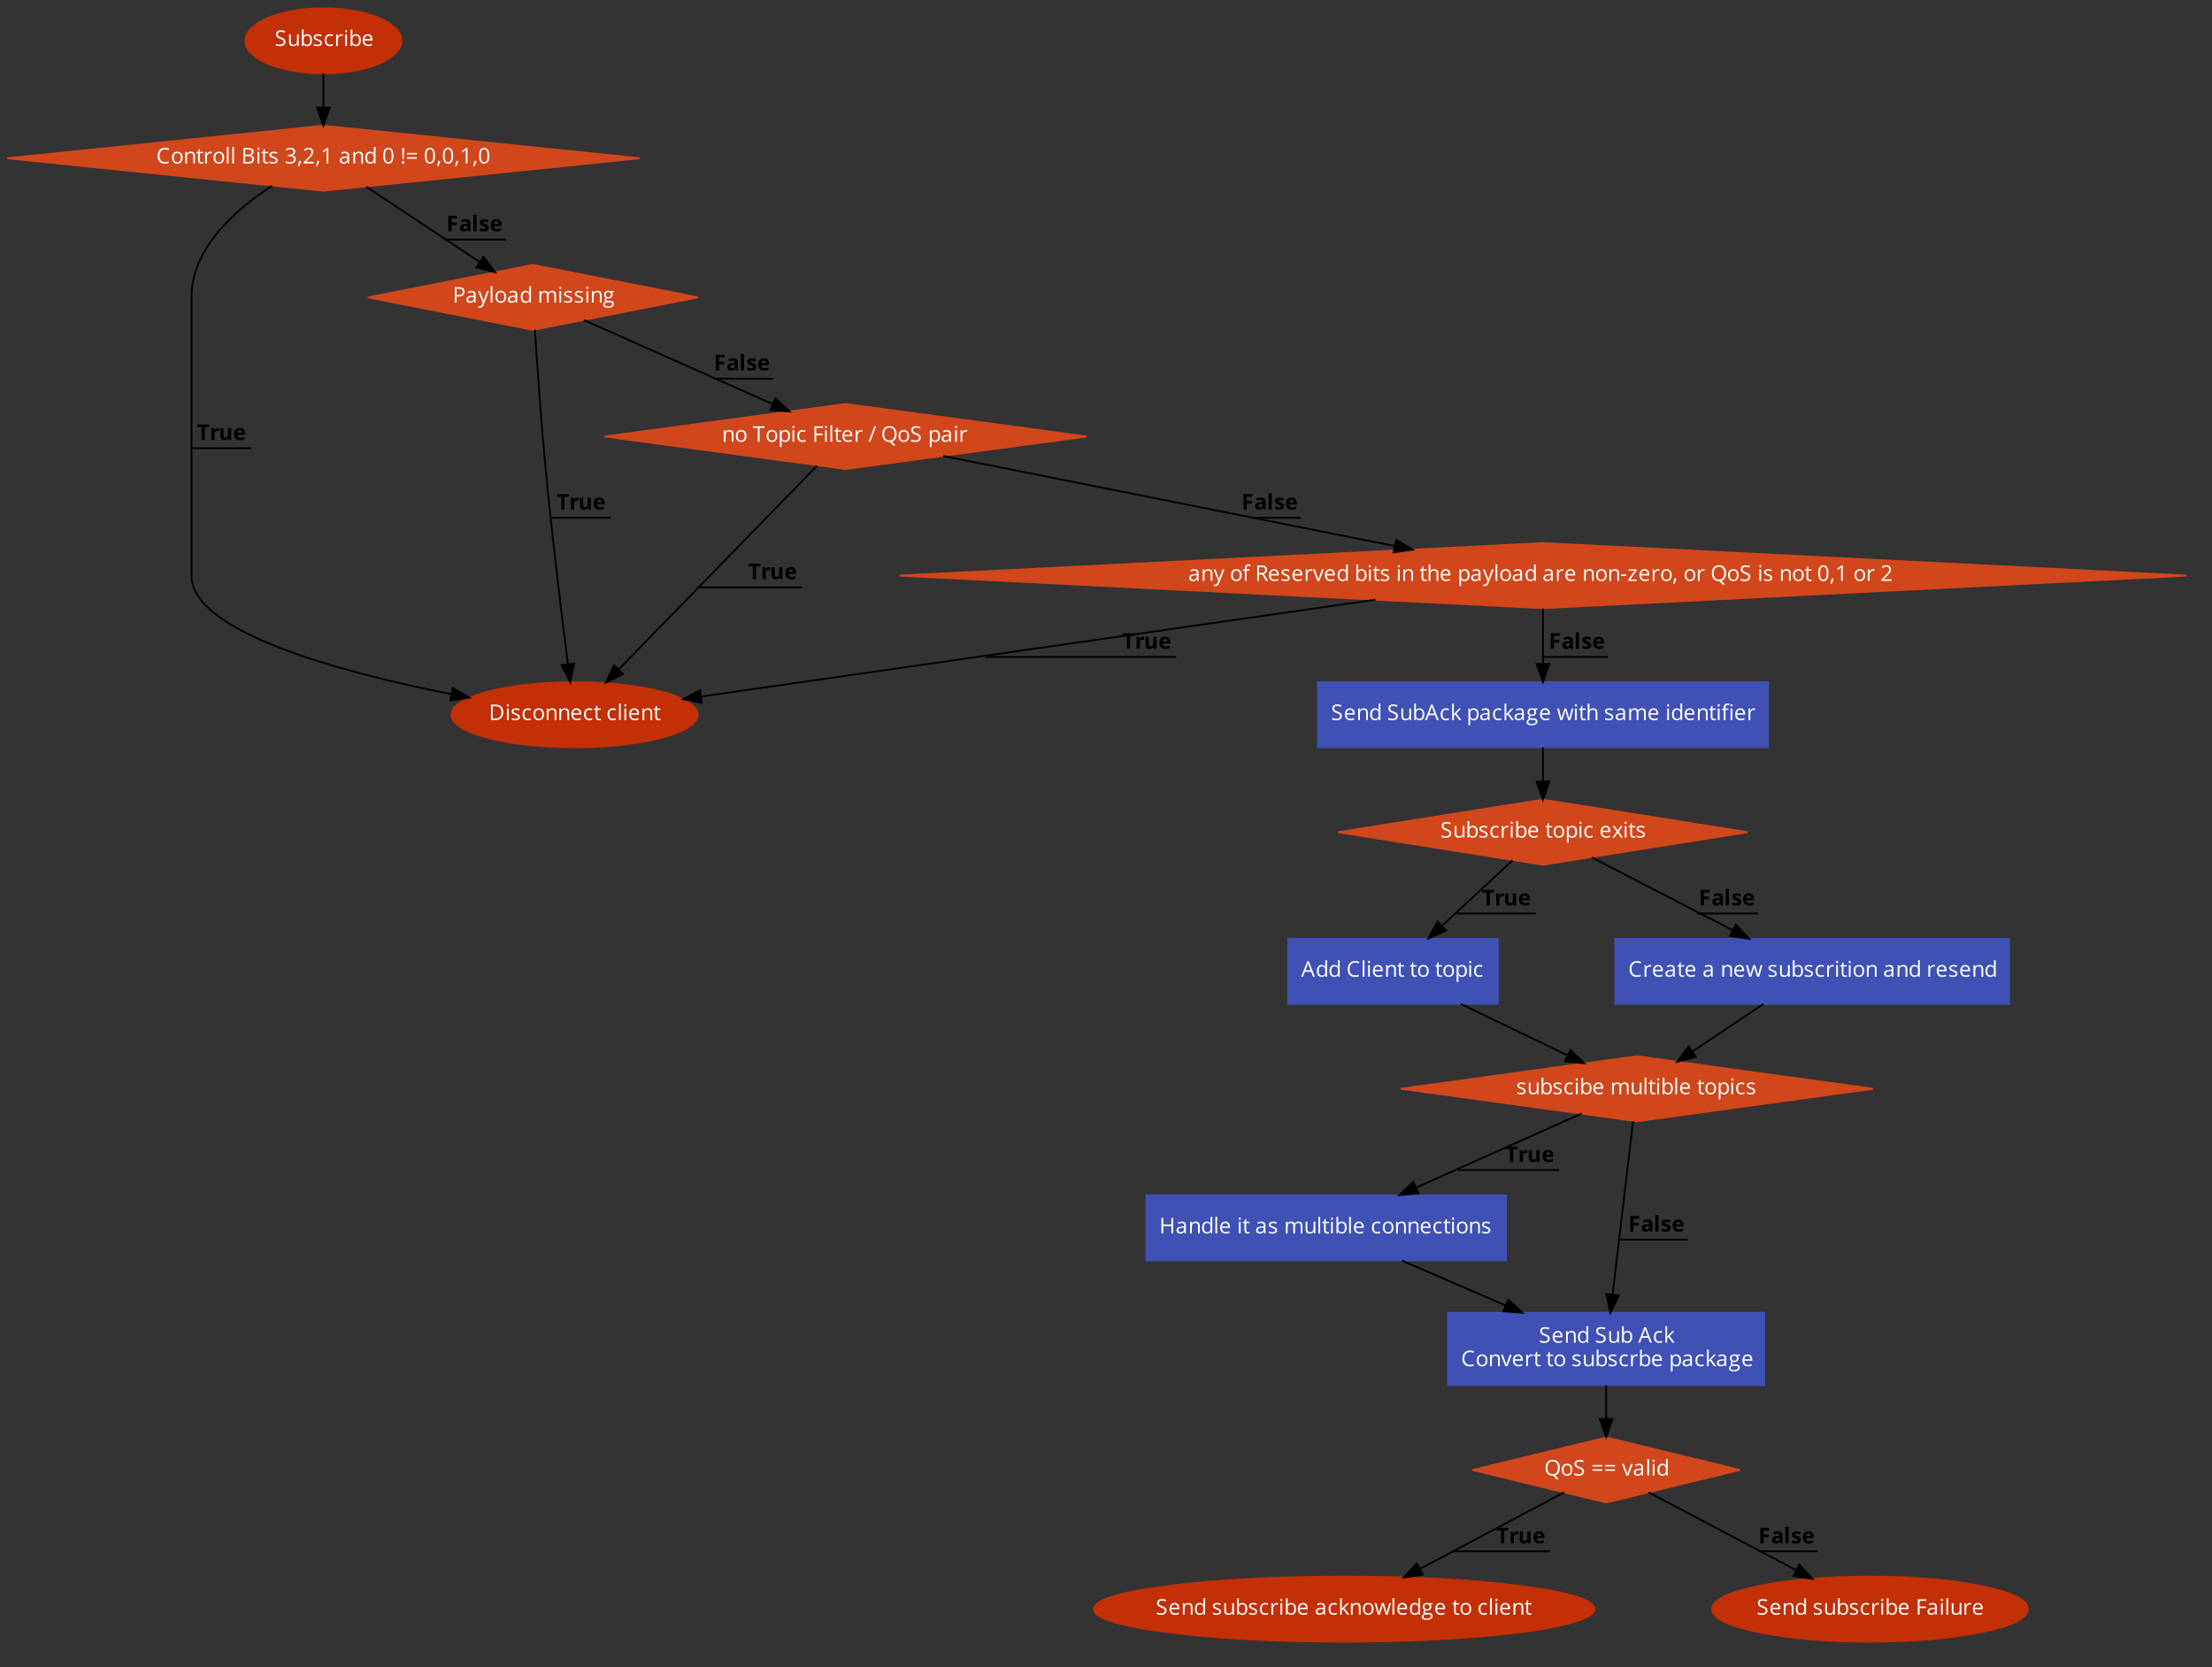 <?xml version="1.0" encoding="UTF-8"?>
<svg xmlns="http://www.w3.org/2000/svg" xmlns:xlink="http://www.w3.org/1999/xlink" width="1714pt" height="1292pt" viewBox="0 0 1714 1292" version="1.1">
<rect x="0" y="0" width="1714" height="1292" fill="#333333" stroke="none"/>
<defs>
<g>
<symbol overflow="visible" id="glyph0-0">
<path style="stroke:none;" d="M 1.578 0 L 1.578 -11.984 L 8.484 -11.984 L 8.484 0 Z M 2.438 -0.859 L 7.625 -0.859 L 7.625 -11.141 L 2.438 -11.141 Z M 2.438 -0.859 "/>
</symbol>
<symbol overflow="visible" id="glyph0-1">
<path style="stroke:none;" d="M 0.875 -0.391 L 0.875 -1.734 C 1.363 -1.523 1.895 -1.359 2.469 -1.234 C 3.051 -1.117 3.629 -1.062 4.203 -1.062 C 5.129 -1.062 5.828 -1.234 6.297 -1.578 C 6.766 -1.93 7 -2.426 7 -3.062 C 7 -3.477 6.914 -3.816 6.75 -4.078 C 6.582 -4.348 6.301 -4.594 5.906 -4.812 C 5.52 -5.039 4.93 -5.297 4.141 -5.578 C 3.016 -5.973 2.211 -6.441 1.734 -6.984 C 1.266 -7.535 1.031 -8.254 1.031 -9.141 C 1.031 -10.055 1.375 -10.785 2.062 -11.328 C 2.758 -11.879 3.68 -12.156 4.828 -12.156 C 6.016 -12.156 7.109 -11.938 8.109 -11.5 L 7.672 -10.297 C 6.68 -10.711 5.723 -10.922 4.797 -10.922 C 4.055 -10.922 3.477 -10.758 3.062 -10.438 C 2.645 -10.125 2.438 -9.688 2.438 -9.125 C 2.438 -8.707 2.508 -8.363 2.656 -8.094 C 2.812 -7.832 3.07 -7.586 3.438 -7.359 C 3.801 -7.141 4.359 -6.898 5.109 -6.641 C 6.367 -6.191 7.234 -5.707 7.703 -5.188 C 8.18 -4.676 8.422 -4.008 8.422 -3.188 C 8.422 -2.133 8.035 -1.312 7.266 -0.719 C 6.504 -0.133 5.469 0.156 4.156 0.156 C 2.727 0.156 1.633 -0.023 0.875 -0.391 Z M 0.875 -0.391 "/>
</symbol>
<symbol overflow="visible" id="glyph0-2">
<path style="stroke:none;" d="M 1.344 -3.109 L 1.344 -8.984 L 2.719 -8.984 L 2.719 -3.156 C 2.719 -2.426 2.883 -1.879 3.219 -1.516 C 3.551 -1.148 4.078 -0.969 4.797 -0.969 C 5.734 -0.969 6.414 -1.223 6.844 -1.734 C 7.281 -2.254 7.5 -3.098 7.5 -4.266 L 7.5 -8.984 L 8.859 -8.984 L 8.859 0 L 7.75 0 L 7.547 -1.203 L 7.469 -1.203 C 7.188 -0.766 6.797 -0.426 6.297 -0.188 C 5.805 0.039 5.25 0.156 4.625 0.156 C 3.531 0.156 2.707 -0.098 2.156 -0.609 C 1.613 -1.129 1.344 -1.961 1.344 -3.109 Z M 1.344 -3.109 "/>
</symbol>
<symbol overflow="visible" id="glyph0-3">
<path style="stroke:none;" d="M 1.438 0 L 1.438 -12.766 L 2.812 -12.766 L 2.812 -9.656 C 2.812 -8.969 2.785 -8.348 2.734 -7.797 L 2.812 -7.797 C 3.438 -8.691 4.375 -9.141 5.625 -9.141 C 6.801 -9.141 7.719 -8.734 8.375 -7.922 C 9.031 -7.117 9.359 -5.977 9.359 -4.5 C 9.359 -3.02 9.023 -1.875 8.359 -1.062 C 7.703 -0.25 6.789 0.156 5.625 0.156 C 5.039 0.156 4.504 0.051 4.016 -0.156 C 3.535 -0.375 3.133 -0.707 2.812 -1.156 L 2.703 -1.156 L 2.422 0 Z M 2.812 -4.5 C 2.812 -3.238 3.02 -2.332 3.438 -1.781 C 3.852 -1.238 4.531 -0.969 5.469 -0.969 C 6.301 -0.969 6.922 -1.273 7.328 -1.891 C 7.742 -2.504 7.953 -3.379 7.953 -4.516 C 7.953 -5.691 7.742 -6.566 7.328 -7.141 C 6.922 -7.711 6.285 -8 5.422 -8 C 4.492 -8 3.828 -7.727 3.422 -7.188 C 3.016 -6.656 2.812 -5.758 2.812 -4.5 Z M 2.812 -4.5 "/>
</symbol>
<symbol overflow="visible" id="glyph0-4">
<path style="stroke:none;" d="M 0.875 -6.781 C 0.875 -7.508 1.172 -8.086 1.766 -8.516 C 2.359 -8.941 3.176 -9.156 4.219 -9.156 C 5.188 -9.156 6.129 -8.957 7.047 -8.562 L 6.562 -7.453 C 5.664 -7.828 4.852 -8.016 4.125 -8.016 C 3.477 -8.016 2.988 -7.91 2.656 -7.703 C 2.332 -7.504 2.172 -7.227 2.172 -6.875 C 2.172 -6.633 2.227 -6.426 2.344 -6.25 C 2.469 -6.082 2.664 -5.922 2.938 -5.766 C 3.219 -5.617 3.742 -5.398 4.516 -5.109 C 5.586 -4.723 6.305 -4.332 6.672 -3.938 C 7.047 -3.539 7.234 -3.047 7.234 -2.453 C 7.234 -1.617 6.922 -0.973 6.297 -0.516 C 5.68 -0.066 4.812 0.156 3.688 0.156 C 2.488 0.156 1.555 -0.031 0.891 -0.406 L 0.891 -1.672 C 1.328 -1.453 1.789 -1.273 2.281 -1.141 C 2.781 -1.016 3.258 -0.953 3.719 -0.953 C 4.426 -0.953 4.973 -1.066 5.359 -1.297 C 5.742 -1.523 5.938 -1.875 5.938 -2.344 C 5.938 -2.688 5.781 -2.984 5.469 -3.234 C 5.164 -3.484 4.578 -3.781 3.703 -4.125 C 2.859 -4.426 2.258 -4.691 1.906 -4.922 C 1.562 -5.16 1.301 -5.426 1.125 -5.719 C 0.957 -6.02 0.875 -6.375 0.875 -6.781 Z M 0.875 -6.781 "/>
</symbol>
<symbol overflow="visible" id="glyph0-5">
<path style="stroke:none;" d="M 0.938 -4.438 C 0.938 -5.938 1.297 -7.098 2.016 -7.922 C 2.742 -8.742 3.781 -9.156 5.125 -9.156 C 5.562 -9.156 5.992 -9.109 6.422 -9.016 C 6.848 -8.922 7.188 -8.812 7.438 -8.688 L 7.016 -7.531 C 6.711 -7.645 6.383 -7.742 6.031 -7.828 C 5.676 -7.91 5.363 -7.953 5.094 -7.953 C 3.27 -7.953 2.359 -6.785 2.359 -4.453 C 2.359 -3.348 2.578 -2.5 3.016 -1.906 C 3.461 -1.32 4.125 -1.031 5 -1.031 C 5.75 -1.031 6.52 -1.191 7.312 -1.516 L 7.312 -0.297 C 6.707 0.004 5.945 0.156 5.031 0.156 C 3.727 0.156 2.719 -0.238 2 -1.031 C 1.289 -1.832 0.938 -2.969 0.938 -4.438 Z M 0.938 -4.438 "/>
</symbol>
<symbol overflow="visible" id="glyph0-6">
<path style="stroke:none;" d="M 1.438 0 L 1.438 -8.984 L 2.562 -8.984 L 2.719 -7.328 L 2.781 -7.328 C 3.113 -7.91 3.516 -8.359 3.984 -8.672 C 4.461 -8.992 4.984 -9.156 5.547 -9.156 C 5.941 -9.156 6.301 -9.117 6.625 -9.047 L 6.438 -7.797 C 6.062 -7.879 5.734 -7.922 5.453 -7.922 C 4.723 -7.922 4.098 -7.625 3.578 -7.031 C 3.066 -6.438 2.812 -5.703 2.812 -4.828 L 2.812 0 Z M 1.438 0 "/>
</symbol>
<symbol overflow="visible" id="glyph0-7">
<path style="stroke:none;" d="M 1.328 -11.422 C 1.328 -11.734 1.398 -11.961 1.547 -12.109 C 1.703 -12.254 1.895 -12.328 2.125 -12.328 C 2.344 -12.328 2.531 -12.254 2.688 -12.109 C 2.852 -11.961 2.938 -11.734 2.938 -11.422 C 2.938 -11.117 2.852 -10.891 2.688 -10.734 C 2.531 -10.586 2.344 -10.516 2.125 -10.516 C 1.895 -10.516 1.703 -10.586 1.547 -10.734 C 1.398 -10.891 1.328 -11.117 1.328 -11.422 Z M 1.438 0 L 1.438 -8.984 L 2.812 -8.984 L 2.812 0 Z M 1.438 0 "/>
</symbol>
<symbol overflow="visible" id="glyph0-8">
<path style="stroke:none;" d="M 0.938 -4.422 C 0.938 -5.867 1.289 -7.02 2 -7.875 C 2.719 -8.727 3.68 -9.156 4.891 -9.156 C 6.016 -9.156 6.906 -8.785 7.562 -8.047 C 8.219 -7.305 8.547 -6.328 8.547 -5.109 L 8.547 -4.25 L 2.359 -4.25 C 2.379 -3.195 2.641 -2.395 3.141 -1.844 C 3.648 -1.301 4.367 -1.031 5.297 -1.031 C 6.254 -1.031 7.207 -1.227 8.156 -1.625 L 8.156 -0.422 C 7.676 -0.211 7.223 -0.066 6.797 0.016 C 6.367 0.109 5.848 0.156 5.234 0.156 C 3.91 0.156 2.863 -0.242 2.094 -1.047 C 1.32 -1.859 0.938 -2.984 0.938 -4.422 Z M 2.391 -5.359 L 7.094 -5.359 C 7.094 -6.211 6.898 -6.867 6.516 -7.328 C 6.129 -7.785 5.582 -8.016 4.875 -8.016 C 4.156 -8.016 3.578 -7.781 3.141 -7.312 C 2.711 -6.844 2.461 -6.191 2.391 -5.359 Z M 2.391 -5.359 "/>
</symbol>
<symbol overflow="visible" id="glyph0-9">
<path style="stroke:none;" d="M 1.031 -6.016 C 1.031 -7.242 1.258 -8.32 1.719 -9.25 C 2.176 -10.188 2.844 -10.906 3.719 -11.406 C 4.594 -11.906 5.617 -12.156 6.797 -12.156 C 8.055 -12.156 9.156 -11.926 10.094 -11.469 L 9.5 -10.281 C 8.594 -10.707 7.688 -10.922 6.781 -10.922 C 5.469 -10.922 4.426 -10.477 3.656 -9.594 C 2.895 -8.719 2.516 -7.52 2.516 -6 C 2.516 -4.426 2.879 -3.211 3.609 -2.359 C 4.348 -1.504 5.398 -1.078 6.766 -1.078 C 7.598 -1.078 8.551 -1.227 9.625 -1.531 L 9.625 -0.297 C 8.789 0.004 7.766 0.156 6.547 0.156 C 4.785 0.156 3.426 -0.375 2.469 -1.438 C 1.508 -2.508 1.031 -4.035 1.031 -6.016 Z M 1.031 -6.016 "/>
</symbol>
<symbol overflow="visible" id="glyph0-10">
<path style="stroke:none;" d="M 0.938 -4.5 C 0.938 -5.969 1.301 -7.109 2.031 -7.922 C 2.77 -8.742 3.789 -9.156 5.094 -9.156 C 6.352 -9.156 7.352 -8.734 8.094 -7.891 C 8.832 -7.055 9.203 -5.926 9.203 -4.5 C 9.203 -3.031 8.832 -1.883 8.094 -1.062 C 7.352 -0.25 6.332 0.156 5.031 0.156 C 4.227 0.156 3.516 -0.031 2.891 -0.406 C 2.266 -0.781 1.781 -1.316 1.438 -2.016 C 1.102 -2.723 0.938 -3.551 0.938 -4.5 Z M 2.359 -4.5 C 2.359 -3.352 2.586 -2.477 3.047 -1.875 C 3.504 -1.27 4.176 -0.969 5.062 -0.969 C 5.957 -0.969 6.633 -1.266 7.094 -1.859 C 7.562 -2.461 7.797 -3.344 7.797 -4.5 C 7.797 -5.645 7.562 -6.516 7.094 -7.109 C 6.633 -7.703 5.953 -8 5.047 -8 C 4.16 -8 3.488 -7.703 3.031 -7.109 C 2.582 -6.523 2.359 -5.656 2.359 -4.5 Z M 2.359 -4.5 "/>
</symbol>
<symbol overflow="visible" id="glyph0-11">
<path style="stroke:none;" d="M 1.438 0 L 1.438 -8.984 L 2.547 -8.984 L 2.766 -7.766 L 2.844 -7.766 C 3.113 -8.203 3.5 -8.539 4 -8.781 C 4.508 -9.031 5.07 -9.156 5.688 -9.156 C 6.77 -9.156 7.582 -8.895 8.125 -8.375 C 8.676 -7.852 8.953 -7.016 8.953 -5.859 L 8.953 0 L 7.594 0 L 7.594 -5.812 C 7.594 -6.539 7.426 -7.086 7.094 -7.453 C 6.758 -7.816 6.238 -8 5.531 -8 C 4.594 -8 3.906 -7.742 3.469 -7.234 C 3.031 -6.723 2.812 -5.883 2.812 -4.719 L 2.812 0 Z M 1.438 0 "/>
</symbol>
<symbol overflow="visible" id="glyph0-12">
<path style="stroke:none;" d="M 0.25 -7.938 L 0.25 -8.594 L 1.547 -9.156 L 2.109 -11.078 L 2.906 -11.078 L 2.906 -8.984 L 5.516 -8.984 L 5.516 -7.938 L 2.906 -7.938 L 2.906 -2.641 C 2.906 -2.098 3.031 -1.68 3.281 -1.391 C 3.539 -1.098 3.895 -0.953 4.344 -0.953 C 4.582 -0.953 4.812 -0.969 5.031 -1 C 5.258 -1.039 5.441 -1.082 5.578 -1.125 L 5.578 -0.078 C 5.43 -0.004 5.211 0.051 4.922 0.094 C 4.641 0.133 4.383 0.156 4.156 0.156 C 2.414 0.156 1.547 -0.754 1.547 -2.578 L 1.547 -7.938 Z M 0.25 -7.938 "/>
</symbol>
<symbol overflow="visible" id="glyph0-13">
<path style="stroke:none;" d="M 1.438 0 L 1.438 -12.766 L 2.812 -12.766 L 2.812 0 Z M 1.438 0 "/>
</symbol>
<symbol overflow="visible" id="glyph0-14">
<path style="stroke:none;" d=""/>
</symbol>
<symbol overflow="visible" id="glyph0-15">
<path style="stroke:none;" d="M 1.656 0 L 1.656 -11.984 L 5.031 -11.984 C 6.625 -11.984 7.773 -11.742 8.484 -11.266 C 9.203 -10.797 9.562 -10.047 9.562 -9.016 C 9.562 -8.305 9.359 -7.719 8.953 -7.25 C 8.555 -6.789 7.977 -6.492 7.219 -6.359 L 7.219 -6.281 C 9.039 -5.969 9.953 -5.008 9.953 -3.406 C 9.953 -2.332 9.586 -1.492 8.859 -0.891 C 8.141 -0.297 7.129 0 5.828 0 Z M 3.047 -1.188 L 5.547 -1.188 C 6.516 -1.188 7.242 -1.375 7.734 -1.75 C 8.223 -2.125 8.469 -2.711 8.469 -3.516 C 8.469 -4.254 8.219 -4.797 7.719 -5.141 C 7.219 -5.492 6.453 -5.672 5.422 -5.672 L 3.047 -5.672 Z M 3.047 -6.859 L 5.344 -6.859 C 6.32 -6.859 7.023 -7.008 7.453 -7.312 C 7.891 -7.625 8.109 -8.145 8.109 -8.875 C 8.109 -9.551 7.867 -10.035 7.391 -10.328 C 6.91 -10.629 6.145 -10.781 5.094 -10.781 L 3.047 -10.781 Z M 3.047 -6.859 "/>
</symbol>
<symbol overflow="visible" id="glyph0-16">
<path style="stroke:none;" d="M 0.766 -0.484 L 0.766 -1.781 C 1.285 -1.52 1.836 -1.32 2.422 -1.188 C 3.016 -1.062 3.57 -1 4.094 -1 C 6.164 -1 7.203 -1.805 7.203 -3.422 C 7.203 -4.879 6.062 -5.609 3.781 -5.609 L 2.594 -5.609 L 2.594 -6.781 L 3.797 -6.781 C 4.734 -6.781 5.473 -6.984 6.016 -7.391 C 6.566 -7.805 6.844 -8.383 6.844 -9.125 C 6.844 -9.707 6.641 -10.164 6.234 -10.5 C 5.836 -10.832 5.289 -11 4.594 -11 C 4.07 -11 3.578 -10.926 3.109 -10.781 C 2.648 -10.645 2.125 -10.383 1.531 -10 L 0.844 -10.922 C 1.332 -11.305 1.895 -11.609 2.531 -11.828 C 3.176 -12.047 3.852 -12.156 4.562 -12.156 C 5.727 -12.156 6.633 -11.891 7.281 -11.359 C 7.926 -10.828 8.25 -10.098 8.25 -9.172 C 8.25 -8.398 8.035 -7.77 7.609 -7.281 C 7.18 -6.801 6.57 -6.477 5.781 -6.312 L 5.781 -6.25 C 6.738 -6.125 7.453 -5.816 7.922 -5.328 C 8.391 -4.836 8.625 -4.191 8.625 -3.391 C 8.625 -2.254 8.223 -1.379 7.422 -0.766 C 6.629 -0.148 5.504 0.156 4.047 0.156 C 3.41 0.156 2.828 0.109 2.297 0.016 C 1.773 -0.078 1.266 -0.242 0.766 -0.484 Z M 0.766 -0.484 "/>
</symbol>
<symbol overflow="visible" id="glyph0-17">
<path style="stroke:none;" d="M 0.516 2.172 C 0.66 1.598 0.82 0.891 1 0.047 C 1.176 -0.785 1.301 -1.453 1.375 -1.953 L 2.875 -1.953 L 3 -1.766 C 2.852 -1.211 2.645 -0.578 2.375 0.141 C 2.113 0.867 1.836 1.547 1.547 2.172 Z M 0.516 2.172 "/>
</symbol>
<symbol overflow="visible" id="glyph0-18">
<path style="stroke:none;" d="M 0.812 0 L 0.812 -1.172 L 3.984 -4.344 C 4.941 -5.32 5.57 -6.016 5.875 -6.422 C 6.188 -6.836 6.414 -7.242 6.562 -7.641 C 6.719 -8.035 6.797 -8.461 6.797 -8.922 C 6.797 -9.555 6.602 -10.062 6.219 -10.438 C 5.832 -10.812 5.289 -11 4.594 -11 C 4.102 -11 3.633 -10.914 3.188 -10.75 C 2.738 -10.582 2.242 -10.285 1.703 -9.859 L 0.969 -10.781 C 2.07 -11.695 3.273 -12.156 4.578 -12.156 C 5.711 -12.156 6.598 -11.867 7.234 -11.297 C 7.867 -10.723 8.188 -9.945 8.188 -8.969 C 8.188 -8.207 7.973 -7.457 7.547 -6.719 C 7.117 -5.977 6.32 -5.035 5.156 -3.891 L 2.531 -1.328 L 2.531 -1.266 L 8.703 -1.266 L 8.703 0 Z M 0.812 0 "/>
</symbol>
<symbol overflow="visible" id="glyph0-19">
<path style="stroke:none;" d="M 1.547 -9.531 L 4.719 -11.984 L 5.859 -11.984 L 5.859 0 L 4.531 0 L 4.531 -8.547 C 4.531 -9.254 4.551 -9.926 4.594 -10.562 C 4.477 -10.445 4.348 -10.328 4.203 -10.203 C 4.066 -10.078 3.422 -9.547 2.266 -8.609 Z M 1.547 -9.531 "/>
</symbol>
<symbol overflow="visible" id="glyph0-20">
<path style="stroke:none;" d="M 0.766 -2.484 C 0.766 -4.297 2.219 -5.25 5.125 -5.344 L 6.656 -5.391 L 6.656 -5.953 C 6.656 -6.648 6.5 -7.164 6.188 -7.5 C 5.883 -7.844 5.398 -8.016 4.734 -8.016 C 3.984 -8.016 3.141 -7.785 2.203 -7.328 L 1.781 -8.359 C 2.219 -8.598 2.703 -8.785 3.234 -8.922 C 3.766 -9.066 4.297 -9.141 4.828 -9.141 C 5.898 -9.141 6.691 -8.898 7.203 -8.422 C 7.723 -7.941 7.984 -7.18 7.984 -6.141 L 7.984 0 L 6.969 0 L 6.703 -1.281 L 6.641 -1.281 C 6.191 -0.719 5.742 -0.336 5.297 -0.141 C 4.848 0.055 4.289 0.156 3.625 0.156 C 2.727 0.156 2.023 -0.07 1.516 -0.531 C 1.016 -0.988 0.766 -1.641 0.766 -2.484 Z M 2.203 -2.469 C 2.203 -1.977 2.348 -1.602 2.641 -1.344 C 2.941 -1.082 3.359 -0.953 3.891 -0.953 C 4.742 -0.953 5.41 -1.188 5.891 -1.656 C 6.379 -2.125 6.625 -2.773 6.625 -3.609 L 6.625 -4.422 L 5.25 -4.359 C 4.176 -4.328 3.398 -4.16 2.922 -3.859 C 2.441 -3.555 2.203 -3.094 2.203 -2.469 Z M 2.203 -2.469 "/>
</symbol>
<symbol overflow="visible" id="glyph0-21">
<path style="stroke:none;" d="M 0.938 -4.469 C 0.938 -5.945 1.266 -7.098 1.922 -7.922 C 2.578 -8.742 3.492 -9.156 4.672 -9.156 C 5.891 -9.156 6.82 -8.711 7.469 -7.828 L 7.578 -7.828 L 7.516 -8.469 L 7.484 -9.109 L 7.484 -12.766 L 8.844 -12.766 L 8.844 0 L 7.75 0 L 7.562 -1.203 L 7.484 -1.203 C 6.859 -0.297 5.922 0.156 4.672 0.156 C 3.492 0.156 2.578 -0.242 1.922 -1.047 C 1.266 -1.848 0.938 -2.988 0.938 -4.469 Z M 2.359 -4.453 C 2.359 -3.305 2.566 -2.438 2.984 -1.844 C 3.398 -1.258 4.02 -0.969 4.844 -0.969 C 5.77 -0.969 6.441 -1.223 6.859 -1.734 C 7.273 -2.242 7.484 -3.062 7.484 -4.188 L 7.484 -4.469 C 7.484 -5.738 7.27 -6.645 6.844 -7.188 C 6.426 -7.738 5.754 -8.016 4.828 -8.016 C 4.023 -8.016 3.41 -7.703 2.984 -7.078 C 2.566 -6.461 2.359 -5.586 2.359 -4.453 Z M 2.359 -4.453 "/>
</symbol>
<symbol overflow="visible" id="glyph0-22">
<path style="stroke:none;" d="M 0.844 -6.016 C 0.844 -8.098 1.164 -9.645 1.812 -10.656 C 2.457 -11.664 3.453 -12.172 4.797 -12.172 C 6.086 -12.172 7.07 -11.645 7.75 -10.594 C 8.426 -9.539 8.766 -8.016 8.766 -6.016 C 8.766 -3.941 8.438 -2.395 7.781 -1.375 C 7.133 -0.352 6.141 0.156 4.797 0.156 C 3.504 0.156 2.52 -0.363 1.844 -1.406 C 1.176 -2.457 0.844 -3.992 0.844 -6.016 Z M 2.219 -6.016 C 2.219 -4.266 2.422 -2.992 2.828 -2.203 C 3.234 -1.41 3.891 -1.016 4.797 -1.016 C 5.703 -1.016 6.359 -1.414 6.766 -2.219 C 7.172 -3.02 7.375 -4.285 7.375 -6.016 C 7.375 -7.734 7.172 -8.992 6.766 -9.797 C 6.359 -10.598 5.703 -11 4.797 -11 C 3.891 -11 3.234 -10.602 2.828 -9.812 C 2.422 -9.02 2.219 -7.754 2.219 -6.016 Z M 2.219 -6.016 "/>
</symbol>
<symbol overflow="visible" id="glyph0-23">
<path style="stroke:none;" d="M 1.25 -0.875 C 1.25 -1.613 1.578 -1.984 2.234 -1.984 C 2.547 -1.984 2.785 -1.883 2.953 -1.688 C 3.129 -1.5 3.219 -1.227 3.219 -0.875 C 3.219 -0.52 3.129 -0.242 2.953 -0.047 C 2.785 0.141 2.547 0.234 2.234 0.234 C 1.941 0.234 1.703 0.148 1.516 -0.016 C 1.336 -0.191 1.25 -0.477 1.25 -0.875 Z M 1.391 -11.984 L 3.094 -11.984 L 2.672 -3.312 L 1.812 -3.312 Z M 1.391 -11.984 "/>
</symbol>
<symbol overflow="visible" id="glyph0-24">
<path style="stroke:none;" d="M 0.969 -3.688 L 0.969 -4.812 L 8.609 -4.812 L 8.609 -3.688 Z M 0.969 -7.031 L 0.969 -8.156 L 8.609 -8.156 L 8.609 -7.031 Z M 0.969 -7.031 "/>
</symbol>
<symbol overflow="visible" id="glyph0-25">
<path style="stroke:none;" d="M 1.656 0 L 1.656 -11.984 L 5.328 -11.984 C 7.191 -11.984 8.641 -11.469 9.672 -10.438 C 10.703 -9.406 11.219 -7.961 11.219 -6.109 C 11.219 -4.129 10.68 -2.613 9.609 -1.562 C 8.535 -0.52 6.988 0 4.969 0 Z M 3.047 -1.203 L 4.734 -1.203 C 6.398 -1.203 7.648 -1.609 8.484 -2.422 C 9.328 -3.242 9.75 -4.457 9.75 -6.062 C 9.75 -7.625 9.352 -8.801 8.562 -9.594 C 7.781 -10.383 6.613 -10.781 5.062 -10.781 L 3.047 -10.781 Z M 3.047 -1.203 "/>
</symbol>
<symbol overflow="visible" id="glyph0-26">
<path style="stroke:none;" d="M 1.656 0 L 1.656 -11.984 L 4.75 -11.984 C 7.75 -11.984 9.25 -10.82 9.25 -8.5 C 9.25 -7.281 8.832 -6.344 8 -5.688 C 7.176 -5.039 5.992 -4.719 4.453 -4.719 L 3.047 -4.719 L 3.047 0 Z M 3.047 -5.906 L 4.297 -5.906 C 5.535 -5.906 6.43 -6.102 6.984 -6.5 C 7.535 -6.906 7.812 -7.551 7.812 -8.438 C 7.812 -9.227 7.551 -9.816 7.031 -10.203 C 6.508 -10.586 5.695 -10.781 4.594 -10.781 L 3.047 -10.781 Z M 3.047 -5.906 "/>
</symbol>
<symbol overflow="visible" id="glyph0-27">
<path style="stroke:none;" d="M 0.016 -8.984 L 1.469 -8.984 L 3.438 -3.859 C 3.875 -2.691 4.145 -1.848 4.25 -1.328 L 4.312 -1.328 C 4.383 -1.609 4.531 -2.082 4.75 -2.75 C 4.977 -3.426 5.723 -5.504 6.984 -8.984 L 8.453 -8.984 L 4.578 1.25 C 4.203 2.258 3.758 2.973 3.25 3.391 C 2.738 3.816 2.109 4.031 1.359 4.031 C 0.941 4.031 0.531 3.984 0.125 3.891 L 0.125 2.812 C 0.426 2.875 0.766 2.906 1.141 2.906 C 2.078 2.906 2.742 2.379 3.141 1.328 L 3.641 0.047 Z M 0.016 -8.984 "/>
</symbol>
<symbol overflow="visible" id="glyph0-28">
<path style="stroke:none;" d="M 1.438 0 L 1.438 -8.984 L 2.547 -8.984 L 2.766 -7.766 L 2.844 -7.766 C 3.094 -8.203 3.453 -8.539 3.922 -8.781 C 4.391 -9.031 4.914 -9.156 5.5 -9.156 C 6.906 -9.156 7.82 -8.645 8.25 -7.625 L 8.312 -7.625 C 8.582 -8.094 8.973 -8.461 9.484 -8.734 C 9.992 -9.016 10.57 -9.156 11.219 -9.156 C 12.238 -9.156 13 -8.895 13.5 -8.375 C 14.008 -7.852 14.266 -7.016 14.266 -5.859 L 14.266 0 L 12.906 0 L 12.906 -5.844 C 12.906 -6.562 12.75 -7.098 12.438 -7.453 C 12.133 -7.816 11.66 -8 11.016 -8 C 10.172 -8 9.547 -7.754 9.141 -7.266 C 8.734 -6.773 8.531 -6.023 8.531 -5.016 L 8.531 0 L 7.172 0 L 7.172 -5.844 C 7.172 -6.562 7.016 -7.098 6.703 -7.453 C 6.398 -7.816 5.926 -8 5.281 -8 C 4.426 -8 3.801 -7.742 3.406 -7.234 C 3.008 -6.723 2.812 -5.883 2.812 -4.719 L 2.812 0 Z M 1.438 0 "/>
</symbol>
<symbol overflow="visible" id="glyph0-29">
<path style="stroke:none;" d="M 0.312 1.531 C 0.312 0.977 0.488 0.504 0.844 0.109 C 1.195 -0.285 1.691 -0.555 2.328 -0.703 C 2.098 -0.805 1.906 -0.969 1.75 -1.188 C 1.594 -1.406 1.516 -1.66 1.516 -1.953 C 1.516 -2.273 1.598 -2.562 1.766 -2.812 C 1.941 -3.062 2.219 -3.301 2.594 -3.531 C 2.133 -3.719 1.758 -4.039 1.469 -4.5 C 1.176 -4.957 1.031 -5.484 1.031 -6.078 C 1.031 -7.055 1.32 -7.812 1.906 -8.344 C 2.5 -8.883 3.336 -9.156 4.422 -9.156 C 4.891 -9.156 5.312 -9.098 5.688 -8.984 L 8.797 -8.984 L 8.797 -8.125 L 7.141 -7.938 C 7.285 -7.738 7.414 -7.484 7.531 -7.172 C 7.656 -6.867 7.719 -6.523 7.719 -6.141 C 7.719 -5.254 7.414 -4.547 6.812 -4.016 C 6.219 -3.492 5.395 -3.234 4.344 -3.234 C 4.07 -3.234 3.82 -3.258 3.594 -3.312 C 3.008 -3 2.719 -2.613 2.719 -2.156 C 2.719 -1.906 2.816 -1.719 3.016 -1.594 C 3.223 -1.477 3.57 -1.422 4.062 -1.422 L 5.656 -1.422 C 6.633 -1.422 7.383 -1.219 7.906 -0.812 C 8.426 -0.406 8.688 0.188 8.688 0.969 C 8.688 1.969 8.285 2.727 7.484 3.25 C 6.691 3.77 5.531 4.031 4 4.031 C 2.82 4.031 1.91 3.812 1.266 3.375 C 0.629 2.938 0.312 2.32 0.312 1.531 Z M 1.625 1.516 C 1.625 1.992 1.828 2.359 2.234 2.609 C 2.648 2.867 3.242 3 4.016 3 C 5.148 3 5.992 2.828 6.547 2.484 C 7.098 2.141 7.375 1.676 7.375 1.094 C 7.375 0.602 7.223 0.266 6.922 0.078 C 6.617 -0.109 6.051 -0.203 5.219 -0.203 L 3.594 -0.203 C 2.977 -0.203 2.492 -0.055 2.141 0.234 C 1.797 0.535 1.625 0.961 1.625 1.516 Z M 2.375 -6.109 C 2.375 -5.484 2.551 -5.008 2.906 -4.688 C 3.258 -4.363 3.754 -4.203 4.391 -4.203 C 5.711 -4.203 6.375 -4.848 6.375 -6.141 C 6.375 -7.484 5.703 -8.156 4.359 -8.156 C 3.723 -8.156 3.234 -7.984 2.891 -7.641 C 2.547 -7.297 2.375 -6.785 2.375 -6.109 Z M 2.375 -6.109 "/>
</symbol>
<symbol overflow="visible" id="glyph0-30">
<path style="stroke:none;" d="M 0.141 -10.75 L 0.141 -11.984 L 9.141 -11.984 L 9.141 -10.75 L 5.344 -10.75 L 5.344 0 L 3.938 0 L 3.938 -10.75 Z M 0.141 -10.75 "/>
</symbol>
<symbol overflow="visible" id="glyph0-31">
<path style="stroke:none;" d="M 1.438 4.031 L 1.438 -8.984 L 2.547 -8.984 L 2.734 -7.766 L 2.812 -7.766 C 3.156 -8.254 3.555 -8.609 4.016 -8.828 C 4.484 -9.047 5.02 -9.156 5.625 -9.156 C 6.82 -9.156 7.742 -8.742 8.391 -7.922 C 9.035 -7.109 9.359 -5.969 9.359 -4.5 C 9.359 -3.02 9.023 -1.875 8.359 -1.062 C 7.703 -0.25 6.789 0.156 5.625 0.156 C 5.039 0.156 4.504 0.051 4.016 -0.156 C 3.535 -0.375 3.133 -0.707 2.812 -1.156 L 2.703 -1.156 C 2.773 -0.633 2.812 -0.133 2.812 0.344 L 2.812 4.031 Z M 2.812 -4.5 C 2.812 -3.238 3.02 -2.332 3.438 -1.781 C 3.852 -1.238 4.531 -0.969 5.469 -0.969 C 6.238 -0.969 6.844 -1.281 7.281 -1.906 C 7.727 -2.539 7.953 -3.41 7.953 -4.516 C 7.953 -5.641 7.727 -6.5 7.281 -7.094 C 6.844 -7.695 6.223 -8 5.422 -8 C 4.504 -8 3.844 -7.742 3.438 -7.234 C 3.031 -6.723 2.82 -5.914 2.812 -4.812 Z M 2.812 -4.5 "/>
</symbol>
<symbol overflow="visible" id="glyph0-32">
<path style="stroke:none;" d="M 1.656 0 L 1.656 -11.984 L 8.328 -11.984 L 8.328 -10.75 L 3.047 -10.75 L 3.047 -6.359 L 8.016 -6.359 L 8.016 -5.125 L 3.047 -5.125 L 3.047 0 Z M 1.656 0 "/>
</symbol>
<symbol overflow="visible" id="glyph0-33">
<path style="stroke:none;" d="M 0.156 0 L 4.641 -11.984 L 6 -11.984 L 1.531 0 Z M 0.156 0 "/>
</symbol>
<symbol overflow="visible" id="glyph0-34">
<path style="stroke:none;" d="M 1.031 -6.031 C 1.031 -7.977 1.508 -9.488 2.469 -10.562 C 3.426 -11.633 4.789 -12.172 6.562 -12.172 C 8.289 -12.172 9.641 -11.625 10.609 -10.531 C 11.578 -9.445 12.062 -7.941 12.062 -6.016 C 12.062 -4.473 11.75 -3.191 11.125 -2.172 C 10.508 -1.16 9.641 -0.473 8.516 -0.109 L 11.375 2.859 L 9.344 2.859 L 7 0.141 L 6.547 0.156 C 4.785 0.156 3.426 -0.379 2.469 -1.453 C 1.508 -2.535 1.031 -4.062 1.031 -6.031 Z M 2.5 -6.016 C 2.5 -4.391 2.844 -3.156 3.531 -2.312 C 4.227 -1.477 5.234 -1.062 6.547 -1.062 C 7.879 -1.062 8.883 -1.477 9.562 -2.312 C 10.238 -3.145 10.578 -4.379 10.578 -6.016 C 10.578 -7.629 10.238 -8.852 9.562 -9.688 C 8.883 -10.52 7.883 -10.938 6.562 -10.938 C 5.238 -10.938 4.227 -10.516 3.531 -9.672 C 2.844 -8.836 2.5 -7.617 2.5 -6.016 Z M 2.5 -6.016 "/>
</symbol>
<symbol overflow="visible" id="glyph0-35">
<path style="stroke:none;" d="M 0.234 -7.938 L 0.234 -8.547 L 1.844 -9.031 L 1.844 -9.531 C 1.844 -11.75 2.805 -12.859 4.734 -12.859 C 5.211 -12.859 5.77 -12.758 6.406 -12.562 L 6.062 -11.469 C 5.539 -11.645 5.094 -11.734 4.719 -11.734 C 4.195 -11.734 3.812 -11.562 3.562 -11.219 C 3.32 -10.875 3.203 -10.328 3.203 -9.578 L 3.203 -8.984 L 5.5 -8.984 L 5.5 -7.938 L 3.203 -7.938 L 3.203 0 L 1.844 0 L 1.844 -7.938 Z M 0.234 -7.938 "/>
</symbol>
<symbol overflow="visible" id="glyph0-36">
<path style="stroke:none;" d="M 1.656 0 L 1.656 -11.984 L 4.938 -11.984 C 6.406 -11.984 7.488 -11.703 8.188 -11.141 C 8.895 -10.578 9.25 -9.734 9.25 -8.609 C 9.25 -7.016 8.445 -5.941 6.844 -5.391 L 10.094 0 L 8.453 0 L 5.547 -4.984 L 3.047 -4.984 L 3.047 0 Z M 3.047 -6.188 L 4.953 -6.188 C 5.941 -6.188 6.664 -6.379 7.125 -6.766 C 7.582 -7.16 7.812 -7.75 7.812 -8.531 C 7.812 -9.32 7.578 -9.891 7.109 -10.234 C 6.641 -10.586 5.891 -10.766 4.859 -10.766 L 3.047 -10.766 Z M 3.047 -6.188 "/>
</symbol>
<symbol overflow="visible" id="glyph0-37">
<path style="stroke:none;" d="M 0 -8.984 L 1.453 -8.984 L 3.391 -3.656 C 3.828 -2.406 4.086 -1.598 4.172 -1.234 L 4.234 -1.234 C 4.297 -1.523 4.484 -2.125 4.797 -3.031 C 5.117 -3.938 5.836 -5.922 6.953 -8.984 L 8.422 -8.984 L 5 0 L 3.406 0 Z M 0 -8.984 "/>
</symbol>
<symbol overflow="visible" id="glyph0-38">
<path style="stroke:none;" d="M 1.438 0 L 1.438 -12.766 L 2.812 -12.766 L 2.812 -8.906 C 2.812 -8.438 2.785 -8.051 2.734 -7.75 L 2.828 -7.75 C 3.086 -8.176 3.461 -8.516 3.953 -8.766 C 4.453 -9.016 5.02 -9.141 5.656 -9.141 C 6.758 -9.141 7.582 -8.875 8.125 -8.344 C 8.676 -7.82 8.953 -6.992 8.953 -5.859 L 8.953 0 L 7.594 0 L 7.594 -5.812 C 7.594 -6.539 7.426 -7.086 7.094 -7.453 C 6.758 -7.816 6.238 -8 5.531 -8 C 4.582 -8 3.891 -7.738 3.453 -7.219 C 3.023 -6.707 2.812 -5.867 2.812 -4.703 L 2.812 0 Z M 1.438 0 "/>
</symbol>
<symbol overflow="visible" id="glyph0-39">
<path style="stroke:none;" d="M 0.688 -3.875 L 0.688 -5.125 L 4.719 -5.125 L 4.719 -3.875 Z M 0.688 -3.875 "/>
</symbol>
<symbol overflow="visible" id="glyph0-40">
<path style="stroke:none;" d="M 0.672 0 L 0.672 -0.922 L 5.578 -7.938 L 0.969 -7.938 L 0.969 -8.984 L 7.062 -8.984 L 7.062 -7.938 L 2.234 -1.062 L 7.188 -1.062 L 7.188 0 Z M 0.672 0 "/>
</symbol>
<symbol overflow="visible" id="glyph0-41">
<path style="stroke:none;" d="M 0 0 L 4.734 -12.047 L 5.906 -12.047 L 10.625 0 L 9.188 0 L 7.688 -3.812 L 2.891 -3.812 L 1.406 0 Z M 3.375 -5.062 L 7.266 -5.062 L 5.859 -8.781 C 5.68 -9.25 5.5 -9.828 5.312 -10.516 C 5.188 -9.992 5.016 -9.414 4.797 -8.781 Z M 3.375 -5.062 "/>
</symbol>
<symbol overflow="visible" id="glyph0-42">
<path style="stroke:none;" d="M 1.438 0 L 1.438 -12.766 L 2.781 -12.766 L 2.781 -6 C 2.781 -5.695 2.758 -5.227 2.719 -4.594 L 2.781 -4.594 C 3.02 -4.926 3.379 -5.363 3.859 -5.906 L 6.766 -8.984 L 8.375 -8.984 L 4.734 -5.156 L 8.641 0 L 6.984 0 L 3.812 -4.25 L 2.781 -3.359 L 2.781 0 Z M 1.438 0 "/>
</symbol>
<symbol overflow="visible" id="glyph0-43">
<path style="stroke:none;" d="M 0.188 -8.984 L 1.609 -8.984 C 2.191 -6.734 2.633 -5.016 2.938 -3.828 C 3.238 -2.648 3.414 -1.852 3.469 -1.438 L 3.531 -1.438 C 3.582 -1.75 3.676 -2.148 3.812 -2.641 C 3.945 -3.141 4.066 -3.535 4.172 -3.828 L 5.812 -8.984 L 7.297 -8.984 L 8.906 -3.828 C 9.207 -2.891 9.41 -2.098 9.516 -1.453 L 9.594 -1.453 C 9.613 -1.648 9.672 -1.953 9.766 -2.359 C 9.859 -2.773 10.426 -4.984 11.469 -8.984 L 12.891 -8.984 L 10.406 0 L 8.781 0 L 7.141 -5.281 C 7.035 -5.594 6.836 -6.32 6.547 -7.469 L 6.484 -7.469 C 6.266 -6.508 6.07 -5.77 5.906 -5.25 L 4.219 0 L 2.641 0 Z M 0.188 -8.984 "/>
</symbol>
<symbol overflow="visible" id="glyph0-44">
<path style="stroke:none;" d="M 0.234 -7.938 L 0.234 -8.547 L 1.844 -9.031 L 1.844 -9.531 C 1.844 -11.75 2.805 -12.859 4.734 -12.859 C 5.211 -12.859 5.77 -12.758 6.406 -12.562 L 6.062 -11.469 C 5.539 -11.645 5.094 -11.734 4.719 -11.734 C 4.195 -11.734 3.812 -11.562 3.562 -11.219 C 3.32 -10.875 3.203 -10.328 3.203 -9.578 L 3.203 -8.984 L 5.5 -8.984 L 5.5 -7.938 L 3.203 -7.938 L 3.203 0 L 1.844 0 L 1.844 -7.938 Z M 7.016 -11.422 C 7.016 -11.734 7.086 -11.961 7.234 -12.109 C 7.391 -12.254 7.582 -12.328 7.812 -12.328 C 8.031 -12.328 8.219 -12.254 8.375 -12.109 C 8.539 -11.961 8.625 -11.734 8.625 -11.422 C 8.625 -11.117 8.539 -10.891 8.375 -10.734 C 8.219 -10.586 8.031 -10.516 7.812 -10.516 C 7.582 -10.516 7.391 -10.586 7.234 -10.734 C 7.086 -10.891 7.016 -11.117 7.016 -11.422 Z M 7.125 0 L 7.125 -8.984 L 8.5 -8.984 L 8.5 0 Z M 7.125 0 "/>
</symbol>
<symbol overflow="visible" id="glyph0-45">
<path style="stroke:none;" d="M 0.312 0 L 3.609 -4.594 L 0.484 -8.984 L 2.031 -8.984 L 4.406 -5.547 L 6.766 -8.984 L 8.297 -8.984 L 5.172 -4.594 L 8.469 0 L 6.922 0 L 4.406 -3.641 L 1.859 0 Z M 0.312 0 "/>
</symbol>
<symbol overflow="visible" id="glyph0-46">
<path style="stroke:none;" d="M 1.656 0 L 1.656 -11.984 L 3.047 -11.984 L 3.047 -6.891 L 9.359 -6.891 L 9.359 -11.984 L 10.75 -11.984 L 10.75 0 L 9.359 0 L 9.359 -5.641 L 3.047 -5.641 L 3.047 0 Z M 1.656 0 "/>
</symbol>
<symbol overflow="visible" id="glyph1-0">
<path style="stroke:none;" d="M 1.578 0 L 1.578 -11.984 L 8.484 -11.984 L 8.484 0 Z M 2.438 -0.859 L 7.625 -0.859 L 7.625 -11.141 L 2.438 -11.141 Z M 2.438 -0.859 "/>
</symbol>
<symbol overflow="visible" id="glyph1-1">
<path style="stroke:none;" d=""/>
</symbol>
<symbol overflow="visible" id="glyph1-2">
<path style="stroke:none;" d="M 0.344 -9.875 L 0.344 -11.984 L 9.391 -11.984 L 9.391 -9.875 L 6.141 -9.875 L 6.141 0 L 3.594 0 L 3.594 -9.875 Z M 0.344 -9.875 "/>
</symbol>
<symbol overflow="visible" id="glyph1-3">
<path style="stroke:none;" d="M 1.312 0 L 1.312 -9.172 L 3.203 -9.172 L 3.578 -7.625 L 3.703 -7.625 C 3.984 -8.145 4.363 -8.562 4.844 -8.875 C 5.332 -9.188 5.863 -9.344 6.438 -9.344 C 6.77 -9.344 7.051 -9.316 7.281 -9.266 L 7.094 -6.922 C 6.883 -6.973 6.633 -7 6.344 -7 C 5.551 -7 4.93 -6.797 4.484 -6.391 C 4.035 -5.984 3.812 -5.41 3.812 -4.672 L 3.812 0 Z M 1.312 0 "/>
</symbol>
<symbol overflow="visible" id="glyph1-4">
<path style="stroke:none;" d="M 1.266 -3.188 L 1.266 -9.172 L 3.766 -9.172 L 3.766 -3.812 C 3.766 -3.156 3.879 -2.66 4.109 -2.328 C 4.348 -1.992 4.723 -1.828 5.234 -1.828 C 5.941 -1.828 6.445 -2.062 6.75 -2.531 C 7.062 -3 7.219 -3.773 7.219 -4.859 L 7.219 -9.172 L 9.734 -9.172 L 9.734 0 L 7.812 0 L 7.469 -1.172 L 7.344 -1.172 C 7.07 -0.742 6.691 -0.414 6.203 -0.188 C 5.711 0.039 5.148 0.156 4.516 0.156 C 3.441 0.156 2.629 -0.129 2.078 -0.703 C 1.535 -1.273 1.266 -2.102 1.266 -3.188 Z M 1.266 -3.188 "/>
</symbol>
<symbol overflow="visible" id="glyph1-5">
<path style="stroke:none;" d="M 0.75 -4.516 C 0.75 -6.055 1.133 -7.242 1.906 -8.078 C 2.676 -8.922 3.738 -9.344 5.094 -9.344 C 6.383 -9.344 7.391 -8.973 8.109 -8.234 C 8.836 -7.492 9.203 -6.473 9.203 -5.172 L 9.203 -3.969 L 3.281 -3.969 C 3.312 -3.25 3.523 -2.691 3.922 -2.297 C 4.316 -1.898 4.867 -1.703 5.578 -1.703 C 6.129 -1.703 6.648 -1.758 7.141 -1.875 C 7.629 -1.988 8.145 -2.172 8.688 -2.422 L 8.688 -0.484 C 8.25 -0.266 7.781 -0.102 7.281 0 C 6.781 0.102 6.176 0.156 5.469 0.156 C 3.988 0.156 2.832 -0.25 2 -1.062 C 1.164 -1.875 0.75 -3.023 0.75 -4.516 Z M 3.344 -5.625 L 6.859 -5.625 C 6.848 -6.238 6.688 -6.711 6.375 -7.047 C 6.062 -7.391 5.641 -7.562 5.109 -7.562 C 4.578 -7.562 4.16 -7.391 3.859 -7.047 C 3.555 -6.711 3.383 -6.238 3.344 -5.625 Z M 3.344 -5.625 "/>
</symbol>
<symbol overflow="visible" id="glyph1-6">
<path style="stroke:none;" d="M 1.516 0 L 1.516 -11.984 L 8.375 -11.984 L 8.375 -9.906 L 4.016 -9.906 L 4.016 -6.812 L 8.078 -6.812 L 8.078 -4.734 L 4.016 -4.734 L 4.016 0 Z M 1.516 0 "/>
</symbol>
<symbol overflow="visible" id="glyph1-7">
<path style="stroke:none;" d="M 0.703 -2.734 C 0.703 -3.711 1.039 -4.43 1.719 -4.891 C 2.406 -5.348 3.438 -5.602 4.812 -5.656 L 6.391 -5.703 L 6.391 -6.109 C 6.391 -7.035 5.914 -7.5 4.969 -7.5 C 4.238 -7.5 3.379 -7.281 2.391 -6.844 L 1.562 -8.531 C 2.613 -9.082 3.781 -9.359 5.062 -9.359 C 6.289 -9.359 7.234 -9.086 7.891 -8.547 C 8.547 -8.016 8.875 -7.203 8.875 -6.109 L 8.875 0 L 7.141 0 L 6.656 -1.25 L 6.578 -1.25 C 6.16 -0.719 5.727 -0.348 5.281 -0.141 C 4.844 0.055 4.266 0.156 3.547 0.156 C 2.66 0.156 1.961 -0.094 1.453 -0.594 C 0.953 -1.094 0.703 -1.805 0.703 -2.734 Z M 3.266 -2.719 C 3.266 -2.02 3.672 -1.672 4.484 -1.672 C 5.066 -1.672 5.531 -1.836 5.875 -2.172 C 6.219 -2.504 6.391 -2.945 6.391 -3.5 L 6.391 -4.25 L 5.422 -4.219 C 4.703 -4.195 4.16 -4.066 3.797 -3.828 C 3.441 -3.586 3.266 -3.219 3.266 -2.719 Z M 3.266 -2.719 "/>
</symbol>
<symbol overflow="visible" id="glyph1-8">
<path style="stroke:none;" d="M 1.312 0 L 1.312 -12.766 L 3.812 -12.766 L 3.812 0 Z M 1.312 0 "/>
</symbol>
<symbol overflow="visible" id="glyph1-9">
<path style="stroke:none;" d="M 0.75 -6.781 C 0.75 -7.594 1.066 -8.223 1.703 -8.672 C 2.336 -9.117 3.234 -9.344 4.391 -9.344 C 5.492 -9.344 6.566 -9.102 7.609 -8.625 L 6.859 -6.812 C 6.398 -7.008 5.969 -7.172 5.562 -7.297 C 5.164 -7.422 4.758 -7.484 4.344 -7.484 C 3.602 -7.484 3.234 -7.285 3.234 -6.891 C 3.234 -6.66 3.352 -6.461 3.594 -6.297 C 3.832 -6.141 4.352 -5.898 5.156 -5.578 C 5.875 -5.285 6.398 -5.016 6.734 -4.766 C 7.066 -4.516 7.312 -4.223 7.469 -3.891 C 7.625 -3.566 7.703 -3.176 7.703 -2.719 C 7.703 -1.781 7.375 -1.066 6.719 -0.578 C 6.07 -0.086 5.098 0.156 3.797 0.156 C 3.129 0.156 2.562 0.109 2.094 0.016 C 1.625 -0.066 1.18 -0.195 0.766 -0.375 L 0.766 -2.438 C 1.234 -2.219 1.758 -2.035 2.344 -1.891 C 2.926 -1.742 3.438 -1.672 3.875 -1.672 C 4.781 -1.672 5.234 -1.93 5.234 -2.453 C 5.234 -2.648 5.172 -2.805 5.047 -2.922 C 4.93 -3.047 4.727 -3.188 4.438 -3.344 C 4.145 -3.5 3.75 -3.68 3.25 -3.891 C 2.551 -4.191 2.035 -4.469 1.703 -4.719 C 1.367 -4.969 1.125 -5.254 0.969 -5.578 C 0.82 -5.898 0.75 -6.301 0.75 -6.781 Z M 0.75 -6.781 "/>
</symbol>
</g>
<radialGradient id="radial0" gradientUnits="userSpaceOnUse" cx="0.5" cy="0.5" fx="0.9" fy="0.9" r="1" gradientTransform="matrix(86.365,0,0,36,131.803,-904)">
<stop offset="0" style="stop-color:rgb(76.471%,18.431%,2.353%);stop-opacity:1;"/>
<stop offset="1" style="stop-color:rgb(76.471%,18.431%,2.353%);stop-opacity:1;"/>
</radialGradient>
<radialGradient id="radial1" gradientUnits="userSpaceOnUse" cx="0.5" cy="0.5" fx="0.9" fy="0.9" r="1" gradientTransform="matrix(349.94,0,0,36,0.015,-839)">
<stop offset="0" style="stop-color:rgb(81.961%,27.451%,10.588%);stop-opacity:1;"/>
<stop offset="1" style="stop-color:rgb(81.961%,27.451%,10.588%);stop-opacity:1;"/>
</radialGradient>
<radialGradient id="radial2" gradientUnits="userSpaceOnUse" cx="0.5" cy="0.5" fx="0.9" fy="0.9" r="1" gradientTransform="matrix(136.321,0,0,36,245.824,-531)">
<stop offset="0" style="stop-color:rgb(76.471%,18.431%,2.353%);stop-opacity:1;"/>
<stop offset="1" style="stop-color:rgb(76.471%,18.431%,2.353%);stop-opacity:1;"/>
</radialGradient>
<radialGradient id="radial3" gradientUnits="userSpaceOnUse" cx="0.5" cy="0.5" fx="0.9" fy="0.9" r="1" gradientTransform="matrix(182.64,0,0,36,199.665,-762)">
<stop offset="0" style="stop-color:rgb(81.961%,27.451%,10.588%);stop-opacity:1;"/>
<stop offset="1" style="stop-color:rgb(81.961%,27.451%,10.588%);stop-opacity:1;"/>
</radialGradient>
<radialGradient id="radial4" gradientUnits="userSpaceOnUse" cx="0.5" cy="0.5" fx="0.9" fy="0.9" r="1" gradientTransform="matrix(266.79,0,0,36,330.59,-685)">
<stop offset="0" style="stop-color:rgb(81.961%,27.451%,10.588%);stop-opacity:1;"/>
<stop offset="1" style="stop-color:rgb(81.961%,27.451%,10.588%);stop-opacity:1;"/>
</radialGradient>
<radialGradient id="radial5" gradientUnits="userSpaceOnUse" cx="0.5" cy="0.5" fx="0.9" fy="0.9" r="1" gradientTransform="matrix(712.253,0,0,36,493.857,-608)">
<stop offset="0" style="stop-color:rgb(81.961%,27.451%,10.588%);stop-opacity:1;"/>
<stop offset="1" style="stop-color:rgb(81.961%,27.451%,10.588%);stop-opacity:1;"/>
</radialGradient>
<radialGradient id="radial6" gradientUnits="userSpaceOnUse" cx="0.5" cy="0.5" fx="0.9" fy="0.9" r="1" gradientTransform="matrix(249,0,0,36,725.485,-531)">
<stop offset="0" style="stop-color:rgb(24.706%,31.765%,70.98%);stop-opacity:1;"/>
<stop offset="1" style="stop-color:rgb(24.706%,31.765%,70.98%);stop-opacity:1;"/>
</radialGradient>
<radialGradient id="radial7" gradientUnits="userSpaceOnUse" cx="0.5" cy="0.5" fx="0.9" fy="0.9" r="1" gradientTransform="matrix(226.698,0,0,36,736.636,-466)">
<stop offset="0" style="stop-color:rgb(81.961%,27.451%,10.588%);stop-opacity:1;"/>
<stop offset="1" style="stop-color:rgb(81.961%,27.451%,10.588%);stop-opacity:1;"/>
</radialGradient>
<radialGradient id="radial8" gradientUnits="userSpaceOnUse" cx="0.5" cy="0.5" fx="0.9" fy="0.9" r="1" gradientTransform="matrix(116,0,0,36,708.985,-389)">
<stop offset="0" style="stop-color:rgb(24.706%,31.765%,70.98%);stop-opacity:1;"/>
<stop offset="1" style="stop-color:rgb(24.706%,31.765%,70.98%);stop-opacity:1;"/>
</radialGradient>
<radialGradient id="radial9" gradientUnits="userSpaceOnUse" cx="0.5" cy="0.5" fx="0.9" fy="0.9" r="1" gradientTransform="matrix(217.995,0,0,36,889.985,-389)">
<stop offset="0" style="stop-color:rgb(24.706%,31.765%,70.98%);stop-opacity:1;"/>
<stop offset="1" style="stop-color:rgb(24.706%,31.765%,70.98%);stop-opacity:1;"/>
</radialGradient>
<radialGradient id="radial10" gradientUnits="userSpaceOnUse" cx="0.5" cy="0.5" fx="0.9" fy="0.9" r="1" gradientTransform="matrix(261.347,0,0,36,771.313,-324)">
<stop offset="0" style="stop-color:rgb(81.961%,27.451%,10.588%);stop-opacity:1;"/>
<stop offset="1" style="stop-color:rgb(81.961%,27.451%,10.588%);stop-opacity:1;"/>
</radialGradient>
<radialGradient id="radial11" gradientUnits="userSpaceOnUse" cx="0.5" cy="0.5" fx="0.9" fy="0.9" r="1" gradientTransform="matrix(199,0,0,36,630.485,-247)">
<stop offset="0" style="stop-color:rgb(24.706%,31.765%,70.98%);stop-opacity:1;"/>
<stop offset="1" style="stop-color:rgb(24.706%,31.765%,70.98%);stop-opacity:1;"/>
</radialGradient>
<radialGradient id="radial12" gradientUnits="userSpaceOnUse" cx="0.5" cy="0.5" fx="0.9" fy="0.9" r="1" gradientTransform="matrix(175,0,0,40,797.485,-182)">
<stop offset="0" style="stop-color:rgb(24.706%,31.765%,70.98%);stop-opacity:1;"/>
<stop offset="1" style="stop-color:rgb(24.706%,31.765%,70.98%);stop-opacity:1;"/>
</radialGradient>
<radialGradient id="radial13" gradientUnits="userSpaceOnUse" cx="0.5" cy="0.5" fx="0.9" fy="0.9" r="1" gradientTransform="matrix(147.994,0,0,36,810.988,-113)">
<stop offset="0" style="stop-color:rgb(81.961%,27.451%,10.588%);stop-opacity:1;"/>
<stop offset="1" style="stop-color:rgb(81.961%,27.451%,10.588%);stop-opacity:1;"/>
</radialGradient>
<radialGradient id="radial14" gradientUnits="userSpaceOnUse" cx="0.5" cy="0.5" fx="0.9" fy="0.9" r="1" gradientTransform="matrix(277.028,0,0,36,601.471,-36)">
<stop offset="0" style="stop-color:rgb(76.471%,18.431%,2.353%);stop-opacity:1;"/>
<stop offset="1" style="stop-color:rgb(76.471%,18.431%,2.353%);stop-opacity:1;"/>
</radialGradient>
<radialGradient id="radial15" gradientUnits="userSpaceOnUse" cx="0.5" cy="0.5" fx="0.9" fy="0.9" r="1" gradientTransform="matrix(174.654,0,0,36,943.653,-36)">
<stop offset="0" style="stop-color:rgb(76.471%,18.431%,2.353%);stop-opacity:1;"/>
<stop offset="1" style="stop-color:rgb(76.471%,18.431%,2.353%);stop-opacity:1;"/>
</radialGradient>
</defs>
<g id="surface1">
<path style="fill-rule:nonzero;fill:url(#radial0);stroke-width:1;stroke-linecap:butt;stroke-linejoin:miter;stroke:rgb(76.471%,18.431%,2.353%);stroke-opacity:1;stroke-miterlimit:4;" d="M 218.166 -886.001 C 218.166 -882.784 216.239 -879.786 212.381 -876.999 C 208.526 -874.215 203.257 -872.02 196.576 -870.41 C 189.895 -868.804 182.698 -868 174.985 -868 C 167.27 -868 160.073 -868.804 153.395 -870.41 C 146.714 -872.02 141.445 -874.215 137.587 -876.999 C 133.732 -879.786 131.802 -882.784 131.802 -886.001 C 131.802 -889.214 133.732 -892.216 137.587 -894.999 C 141.445 -897.786 146.714 -899.981 153.395 -901.588 C 160.073 -903.195 167.27 -904.001 174.985 -904.001 C 182.701 -904.001 189.898 -903.195 196.576 -901.588 C 203.257 -899.981 208.523 -897.786 212.381 -894.999 C 216.239 -892.216 218.166 -889.217 218.166 -886.001 Z M 218.166 -886.001 " transform="matrix(1.4,0,0,1.4,5.601,1272.016)"/>
<g style="fill:rgb(100%,100%,100%);fill-opacity:1;">
  <use xlink:href="#glyph0-1" x="212.836" y="35.634"/>
  <use xlink:href="#glyph0-2" x="222.638" y="35.634"/>
  <use xlink:href="#glyph0-3" x="232.441" y="35.634"/>
  <use xlink:href="#glyph0-4" x="242.244" y="35.634"/>
  <use xlink:href="#glyph0-5" x="250.646" y="35.634"/>
  <use xlink:href="#glyph0-6" x="259.048" y="35.634"/>
  <use xlink:href="#glyph0-7" x="266.05" y="35.634"/>
  <use xlink:href="#glyph0-3" x="270.251" y="35.634"/>
  <use xlink:href="#glyph0-8" x="280.053" y="35.634"/>
</g>
<path style="fill-rule:nonzero;fill:url(#radial1);stroke-width:1;stroke-linecap:butt;stroke-linejoin:miter;stroke:rgb(81.961%,27.451%,10.588%);stroke-opacity:1;stroke-miterlimit:4;" d="M 174.985 -839.001 L 0.014 -821.001 L 174.985 -803 L 349.954 -821.001 Z M 174.985 -839.001 " transform="matrix(1.4,0,0,1.4,5.601,1272.016)"/>
<g style="fill:rgb(100%,100%,100%);fill-opacity:1;">
  <use xlink:href="#glyph0-9" x="121.109" y="126.658"/>
  <use xlink:href="#glyph0-10" x="132.312" y="126.658"/>
  <use xlink:href="#glyph0-11" x="142.115" y="126.658"/>
  <use xlink:href="#glyph0-12" x="151.917" y="126.658"/>
  <use xlink:href="#glyph0-6" x="157.519" y="126.658"/>
  <use xlink:href="#glyph0-10" x="164.521" y="126.658"/>
  <use xlink:href="#glyph0-13" x="174.323" y="126.658"/>
  <use xlink:href="#glyph0-13" x="178.524" y="126.658"/>
  <use xlink:href="#glyph0-14" x="182.725" y="126.658"/>
  <use xlink:href="#glyph0-15" x="186.926" y="126.658"/>
  <use xlink:href="#glyph0-7" x="198.129" y="126.658"/>
  <use xlink:href="#glyph0-12" x="202.33" y="126.658"/>
  <use xlink:href="#glyph0-4" x="207.932" y="126.658"/>
  <use xlink:href="#glyph0-14" x="216.334" y="126.658"/>
  <use xlink:href="#glyph0-16" x="220.535" y="126.658"/>
  <use xlink:href="#glyph0-17" x="230.338" y="126.658"/>
  <use xlink:href="#glyph0-18" x="234.539" y="126.658"/>
  <use xlink:href="#glyph0-17" x="244.341" y="126.658"/>
  <use xlink:href="#glyph0-19" x="248.542" y="126.658"/>
  <use xlink:href="#glyph0-14" x="258.345" y="126.658"/>
  <use xlink:href="#glyph0-20" x="262.546" y="126.658"/>
  <use xlink:href="#glyph0-11" x="272.349" y="126.658"/>
  <use xlink:href="#glyph0-21" x="282.151" y="126.658"/>
  <use xlink:href="#glyph0-14" x="291.954" y="126.658"/>
  <use xlink:href="#glyph0-22" x="296.155" y="126.658"/>
  <use xlink:href="#glyph0-14" x="305.957" y="126.658"/>
  <use xlink:href="#glyph0-23" x="310.158" y="126.658"/>
  <use xlink:href="#glyph0-24" x="314.359" y="126.658"/>
  <use xlink:href="#glyph0-14" x="324.162" y="126.658"/>
  <use xlink:href="#glyph0-22" x="328.363" y="126.658"/>
  <use xlink:href="#glyph0-17" x="338.166" y="126.658"/>
  <use xlink:href="#glyph0-22" x="342.367" y="126.658"/>
  <use xlink:href="#glyph0-17" x="352.169" y="126.658"/>
  <use xlink:href="#glyph0-19" x="356.37" y="126.658"/>
  <use xlink:href="#glyph0-17" x="366.173" y="126.658"/>
  <use xlink:href="#glyph0-22" x="370.374" y="126.658"/>
</g>
<path style="fill:none;stroke-width:1;stroke-linecap:butt;stroke-linejoin:miter;stroke:rgb(0%,0%,0%);stroke-opacity:1;stroke-miterlimit:4;" d="M 174.985 -867.894 C 174.985 -862.117 174.985 -855.582 174.985 -849.266 " transform="matrix(1.4,0,0,1.4,5.601,1272.016)"/>
<path style="fill-rule:nonzero;fill:rgb(0%,0%,0%);fill-opacity:1;stroke-width:1;stroke-linecap:butt;stroke-linejoin:miter;stroke:rgb(0%,0%,0%);stroke-opacity:1;stroke-miterlimit:4;" d="M 178.486 -849.01 L 174.985 -839.01 L 171.485 -849.01 Z M 178.486 -849.01 " transform="matrix(1.4,0,0,1.4,5.601,1272.016)"/>
<path style="fill-rule:nonzero;fill:url(#radial2);stroke-width:1;stroke-linecap:butt;stroke-linejoin:miter;stroke:rgb(76.471%,18.431%,2.353%);stroke-opacity:1;stroke-miterlimit:4;" d="M 382.147 -513 C 382.147 -509.784 379.101 -506.785 373.014 -503.999 C 366.925 -501.215 358.61 -499.02 348.066 -497.413 C 337.521 -495.803 326.163 -495 313.984 -495 C 301.811 -495 290.449 -495.803 279.905 -497.413 C 269.358 -499.02 261.043 -501.215 254.956 -503.999 C 248.87 -506.785 245.824 -509.784 245.824 -513 C 245.824 -516.217 248.867 -519.215 254.956 -521.999 C 261.043 -524.786 269.361 -526.981 279.905 -528.588 C 290.449 -530.197 301.811 -531.001 313.984 -531.001 C 326.163 -531.001 337.521 -530.197 348.066 -528.588 C 358.61 -526.981 366.925 -524.786 373.014 -521.999 C 379.101 -519.215 382.147 -516.217 382.144 -513 Z M 382.147 -513 " transform="matrix(1.4,0,0,1.4,5.601,1272.016)"/>
<g style="fill:rgb(100%,100%,100%);fill-opacity:1;">
  <use xlink:href="#glyph0-25" x="378.777" y="557.97"/>
  <use xlink:href="#glyph0-7" x="391.381" y="557.97"/>
  <use xlink:href="#glyph0-4" x="395.582" y="557.97"/>
  <use xlink:href="#glyph0-5" x="403.984" y="557.97"/>
  <use xlink:href="#glyph0-10" x="412.386" y="557.97"/>
  <use xlink:href="#glyph0-11" x="422.189" y="557.97"/>
  <use xlink:href="#glyph0-11" x="431.991" y="557.97"/>
  <use xlink:href="#glyph0-8" x="441.794" y="557.97"/>
  <use xlink:href="#glyph0-5" x="451.596" y="557.97"/>
  <use xlink:href="#glyph0-12" x="459.998" y="557.97"/>
  <use xlink:href="#glyph0-14" x="465.6" y="557.97"/>
  <use xlink:href="#glyph0-5" x="469.801" y="557.97"/>
  <use xlink:href="#glyph0-13" x="478.203" y="557.97"/>
  <use xlink:href="#glyph0-7" x="482.404" y="557.97"/>
  <use xlink:href="#glyph0-8" x="486.605" y="557.97"/>
  <use xlink:href="#glyph0-11" x="496.408" y="557.97"/>
  <use xlink:href="#glyph0-12" x="506.21" y="557.97"/>
</g>
<path style="fill:none;stroke-width:1;stroke-linecap:butt;stroke-linejoin:miter;stroke:rgb(0%,0%,0%);stroke-opacity:1;stroke-miterlimit:4;" d="M 146.552 -805.737 C 126.056 -792.448 101.985 -771.078 101.985 -744.001 C 101.985 -744.001 101.985 -744.001 101.985 -590 C 101.985 -558.887 183.666 -536.733 245.628 -524.401 " transform="matrix(1.4,0,0,1.4,5.601,1272.016)"/>
<path style="fill-rule:nonzero;fill:rgb(0%,0%,0%);fill-opacity:1;stroke-width:1;stroke-linecap:butt;stroke-linejoin:miter;stroke:rgb(0%,0%,0%);stroke-opacity:1;stroke-miterlimit:4;" d="M 246.624 -527.773 L 255.776 -522.434 L 245.291 -520.9 Z M 246.624 -527.773 " transform="matrix(1.4,0,0,1.4,5.601,1272.016)"/>
<g style="fill:rgb(0%,0%,0%);fill-opacity:1;">
  <use xlink:href="#glyph1-1" x="148.418" y="340.916"/>
  <use xlink:href="#glyph1-2" x="152.619" y="340.916"/>
  <use xlink:href="#glyph1-3" x="162.422" y="340.916"/>
  <use xlink:href="#glyph1-4" x="169.423" y="340.916"/>
  <use xlink:href="#glyph1-5" x="180.626" y="340.916"/>
  <use xlink:href="#glyph1-1" x="190.429" y="340.916"/>
</g>
<path style="fill:none;stroke-width:1;stroke-linecap:butt;stroke-linejoin:miter;stroke:rgb(0%,0%,0%);stroke-opacity:1;stroke-miterlimit:4;" d="M 134.985 -660.501 L 101.985 -660.501 " transform="matrix(1.4,0,0,1.4,5.601,1272.016)"/>
<path style="fill-rule:nonzero;fill:url(#radial3);stroke-width:1;stroke-linecap:butt;stroke-linejoin:miter;stroke:rgb(81.961%,27.451%,10.588%);stroke-opacity:1;stroke-miterlimit:4;" d="M 290.985 -762.001 L 199.664 -744.001 L 290.985 -726 L 382.306 -744.001 Z M 290.985 -762.001 " transform="matrix(1.4,0,0,1.4,5.601,1272.016)"/>
<g style="fill:rgb(100%,100%,100%);fill-opacity:1;">
  <use xlink:href="#glyph0-26" x="350.77" y="234.486"/>
  <use xlink:href="#glyph0-20" x="360.572" y="234.486"/>
  <use xlink:href="#glyph0-27" x="370.375" y="234.486"/>
  <use xlink:href="#glyph0-13" x="378.777" y="234.486"/>
  <use xlink:href="#glyph0-10" x="382.978" y="234.486"/>
  <use xlink:href="#glyph0-20" x="392.78" y="234.486"/>
  <use xlink:href="#glyph0-21" x="402.583" y="234.486"/>
  <use xlink:href="#glyph0-14" x="412.386" y="234.486"/>
  <use xlink:href="#glyph0-28" x="416.587" y="234.486"/>
  <use xlink:href="#glyph0-7" x="431.991" y="234.486"/>
  <use xlink:href="#glyph0-4" x="436.192" y="234.486"/>
  <use xlink:href="#glyph0-4" x="444.594" y="234.486"/>
  <use xlink:href="#glyph0-7" x="452.996" y="234.486"/>
  <use xlink:href="#glyph0-11" x="457.197" y="234.486"/>
  <use xlink:href="#glyph0-29" x="467" y="234.486"/>
</g>
<path style="fill:none;stroke-width:1;stroke-linecap:butt;stroke-linejoin:miter;stroke:rgb(0%,0%,0%);stroke-opacity:1;stroke-miterlimit:4;" d="M 198.738 -805.232 C 216.903 -793.176 242.047 -776.484 261.498 -763.574 " transform="matrix(1.4,0,0,1.4,5.601,1272.016)"/>
<path style="fill-rule:nonzero;fill:rgb(0%,0%,0%);fill-opacity:1;stroke-width:1;stroke-linecap:butt;stroke-linejoin:miter;stroke:rgb(0%,0%,0%);stroke-opacity:1;stroke-miterlimit:4;" d="M 263.592 -766.383 L 269.989 -757.937 L 259.721 -760.553 Z M 263.592 -766.383 " transform="matrix(1.4,0,0,1.4,5.601,1272.016)"/>
<g style="fill:rgb(0%,0%,0%);fill-opacity:1;">
  <use xlink:href="#glyph1-1" x="341.668" y="179.173"/>
  <use xlink:href="#glyph1-6" x="345.869" y="179.173"/>
  <use xlink:href="#glyph1-7" x="355.672" y="179.173"/>
  <use xlink:href="#glyph1-8" x="365.474" y="179.173"/>
  <use xlink:href="#glyph1-9" x="371.076" y="179.173"/>
  <use xlink:href="#glyph1-5" x="379.478" y="179.173"/>
  <use xlink:href="#glyph1-1" x="389.28" y="179.173"/>
</g>
<path style="fill:none;stroke-width:1;stroke-linecap:butt;stroke-linejoin:miter;stroke:rgb(0%,0%,0%);stroke-opacity:1;stroke-miterlimit:4;" d="M 275.986 -776.001 L 241.983 -776.001 " transform="matrix(1.4,0,0,1.4,5.601,1272.016)"/>
<path style="fill:none;stroke-width:1;stroke-linecap:butt;stroke-linejoin:miter;stroke:rgb(0%,0%,0%);stroke-opacity:1;stroke-miterlimit:4;" d="M 292.07 -726.12 C 293.283 -707.01 295.42 -675.835 297.984 -649 C 301.56 -611.602 306.818 -568.555 310.319 -541.079 " transform="matrix(1.4,0,0,1.4,5.601,1272.016)"/>
<path style="fill-rule:nonzero;fill:rgb(0%,0%,0%);fill-opacity:1;stroke-width:1;stroke-linecap:butt;stroke-linejoin:miter;stroke:rgb(0%,0%,0%);stroke-opacity:1;stroke-miterlimit:4;" d="M 313.811 -541.377 L 311.613 -531.012 L 306.868 -540.485 Z M 313.811 -541.377 " transform="matrix(1.4,0,0,1.4,5.601,1272.016)"/>
<g style="fill:rgb(0%,0%,0%);fill-opacity:1;">
  <use xlink:href="#glyph1-1" x="427.09" y="394.83"/>
  <use xlink:href="#glyph1-2" x="431.291" y="394.83"/>
  <use xlink:href="#glyph1-3" x="441.093" y="394.83"/>
  <use xlink:href="#glyph1-4" x="448.095" y="394.83"/>
  <use xlink:href="#glyph1-5" x="459.298" y="394.83"/>
  <use xlink:href="#glyph1-1" x="469.101" y="394.83"/>
</g>
<path style="fill:none;stroke-width:1;stroke-linecap:butt;stroke-linejoin:miter;stroke:rgb(0%,0%,0%);stroke-opacity:1;stroke-miterlimit:4;" d="M 333.984 -622.001 L 300.731 -622.001 " transform="matrix(1.4,0,0,1.4,5.601,1272.016)"/>
<path style="fill-rule:nonzero;fill:url(#radial4);stroke-width:1;stroke-linecap:butt;stroke-linejoin:miter;stroke:rgb(81.961%,27.451%,10.588%);stroke-opacity:1;stroke-miterlimit:4;" d="M 463.984 -685.001 L 330.59 -667.001 L 463.984 -649 L 597.379 -667.001 Z M 463.984 -685.001 " transform="matrix(1.4,0,0,1.4,5.601,1272.016)"/>
<g style="fill:rgb(100%,100%,100%);fill-opacity:1;">
  <use xlink:href="#glyph0-11" x="559.426" y="342.314"/>
  <use xlink:href="#glyph0-10" x="569.228" y="342.314"/>
  <use xlink:href="#glyph0-14" x="579.031" y="342.314"/>
  <use xlink:href="#glyph0-30" x="583.232" y="342.314"/>
  <use xlink:href="#glyph0-10" x="593.034" y="342.314"/>
  <use xlink:href="#glyph0-31" x="602.837" y="342.314"/>
  <use xlink:href="#glyph0-7" x="612.64" y="342.314"/>
  <use xlink:href="#glyph0-5" x="616.841" y="342.314"/>
  <use xlink:href="#glyph0-14" x="625.243" y="342.314"/>
  <use xlink:href="#glyph0-32" x="629.444" y="342.314"/>
  <use xlink:href="#glyph0-7" x="637.846" y="342.314"/>
  <use xlink:href="#glyph0-13" x="642.047" y="342.314"/>
  <use xlink:href="#glyph0-12" x="646.248" y="342.314"/>
  <use xlink:href="#glyph0-8" x="651.85" y="342.314"/>
  <use xlink:href="#glyph0-6" x="661.652" y="342.314"/>
  <use xlink:href="#glyph0-14" x="668.654" y="342.314"/>
  <use xlink:href="#glyph0-33" x="672.855" y="342.314"/>
  <use xlink:href="#glyph0-14" x="678.457" y="342.314"/>
  <use xlink:href="#glyph0-34" x="682.658" y="342.314"/>
  <use xlink:href="#glyph0-10" x="695.261" y="342.314"/>
  <use xlink:href="#glyph0-1" x="705.064" y="342.314"/>
  <use xlink:href="#glyph0-14" x="714.866" y="342.314"/>
  <use xlink:href="#glyph0-31" x="719.067" y="342.314"/>
  <use xlink:href="#glyph0-20" x="728.87" y="342.314"/>
  <use xlink:href="#glyph0-7" x="738.672" y="342.314"/>
  <use xlink:href="#glyph0-6" x="742.873" y="342.314"/>
</g>
<path style="fill:none;stroke-width:1;stroke-linecap:butt;stroke-linejoin:miter;stroke:rgb(0%,0%,0%);stroke-opacity:1;stroke-miterlimit:4;" d="M 319.164 -731.456 C 347.452 -718.868 391.313 -699.344 423.356 -685.082 " transform="matrix(1.4,0,0,1.4,5.601,1272.016)"/>
<path style="fill-rule:nonzero;fill:rgb(0%,0%,0%);fill-opacity:1;stroke-width:1;stroke-linecap:butt;stroke-linejoin:miter;stroke:rgb(0%,0%,0%);stroke-opacity:1;stroke-miterlimit:4;" d="M 425.18 -688.103 L 432.893 -680.839 L 422.332 -681.709 Z M 425.18 -688.103 " transform="matrix(1.4,0,0,1.4,5.601,1272.016)"/>
<g style="fill:rgb(0%,0%,0%);fill-opacity:1;">
  <use xlink:href="#glyph1-1" x="548.922" y="287.002"/>
  <use xlink:href="#glyph1-6" x="553.123" y="287.002"/>
  <use xlink:href="#glyph1-7" x="562.926" y="287.002"/>
  <use xlink:href="#glyph1-8" x="572.728" y="287.002"/>
  <use xlink:href="#glyph1-9" x="578.329" y="287.002"/>
  <use xlink:href="#glyph1-5" x="586.732" y="287.002"/>
  <use xlink:href="#glyph1-1" x="596.534" y="287.002"/>
</g>
<path style="fill:none;stroke-width:1;stroke-linecap:butt;stroke-linejoin:miter;stroke:rgb(0%,0%,0%);stroke-opacity:1;stroke-miterlimit:4;" d="M 423.986 -699.001 L 390.691 -699.001 " transform="matrix(1.4,0,0,1.4,5.601,1272.016)"/>
<path style="fill:none;stroke-width:1;stroke-linecap:butt;stroke-linejoin:miter;stroke:rgb(0%,0%,0%);stroke-opacity:1;stroke-miterlimit:4;" d="M 448.215 -650.811 C 422.034 -623.929 369.408 -569.9 338.397 -538.061 " transform="matrix(1.4,0,0,1.4,5.601,1272.016)"/>
<path style="fill-rule:nonzero;fill:rgb(0%,0%,0%);fill-opacity:1;stroke-width:1;stroke-linecap:butt;stroke-linejoin:miter;stroke:rgb(0%,0%,0%);stroke-opacity:1;stroke-miterlimit:4;" d="M 340.863 -535.581 L 331.379 -530.858 L 335.85 -540.465 Z M 340.863 -535.581 " transform="matrix(1.4,0,0,1.4,5.601,1272.016)"/>
<g style="fill:rgb(0%,0%,0%);fill-opacity:1;">
  <use xlink:href="#glyph1-1" x="575.527" y="448.744"/>
  <use xlink:href="#glyph1-2" x="579.728" y="448.744"/>
  <use xlink:href="#glyph1-3" x="589.531" y="448.744"/>
  <use xlink:href="#glyph1-4" x="596.533" y="448.744"/>
  <use xlink:href="#glyph1-5" x="607.736" y="448.744"/>
  <use xlink:href="#glyph1-1" x="617.538" y="448.744"/>
</g>
<path style="fill:none;stroke-width:1;stroke-linecap:butt;stroke-linejoin:miter;stroke:rgb(0%,0%,0%);stroke-opacity:1;stroke-miterlimit:4;" d="M 439.984 -583.501 L 381.768 -583.501 " transform="matrix(1.4,0,0,1.4,5.601,1272.016)"/>
<path style="fill-rule:nonzero;fill:url(#radial5);stroke-width:1;stroke-linecap:butt;stroke-linejoin:miter;stroke:rgb(81.961%,27.451%,10.588%);stroke-opacity:1;stroke-miterlimit:4;" d="M 849.986 -608.001 L 493.856 -590 L 849.986 -572 L 1206.11 -590 Z M 849.986 -608.001 " transform="matrix(1.4,0,0,1.4,5.601,1272.016)"/>
<g style="fill:rgb(100%,100%,100%);fill-opacity:1;">
  <use xlink:href="#glyph0-20" x="920.719" y="450.142"/>
  <use xlink:href="#glyph0-11" x="930.521" y="450.142"/>
  <use xlink:href="#glyph0-27" x="940.324" y="450.142"/>
  <use xlink:href="#glyph0-14" x="948.726" y="450.142"/>
  <use xlink:href="#glyph0-10" x="952.927" y="450.142"/>
  <use xlink:href="#glyph0-35" x="962.73" y="450.142"/>
  <use xlink:href="#glyph0-14" x="968.331" y="450.142"/>
  <use xlink:href="#glyph0-36" x="972.532" y="450.142"/>
  <use xlink:href="#glyph0-8" x="982.335" y="450.142"/>
  <use xlink:href="#glyph0-4" x="992.137" y="450.142"/>
  <use xlink:href="#glyph0-8" x="1000.539" y="450.142"/>
  <use xlink:href="#glyph0-6" x="1010.342" y="450.142"/>
  <use xlink:href="#glyph0-37" x="1017.344" y="450.142"/>
  <use xlink:href="#glyph0-8" x="1025.746" y="450.142"/>
  <use xlink:href="#glyph0-21" x="1035.549" y="450.142"/>
  <use xlink:href="#glyph0-14" x="1045.351" y="450.142"/>
  <use xlink:href="#glyph0-3" x="1049.552" y="450.142"/>
  <use xlink:href="#glyph0-7" x="1059.355" y="450.142"/>
  <use xlink:href="#glyph0-12" x="1063.556" y="450.142"/>
  <use xlink:href="#glyph0-4" x="1069.157" y="450.142"/>
  <use xlink:href="#glyph0-14" x="1077.559" y="450.142"/>
  <use xlink:href="#glyph0-7" x="1081.76" y="450.142"/>
  <use xlink:href="#glyph0-11" x="1085.962" y="450.142"/>
  <use xlink:href="#glyph0-14" x="1095.764" y="450.142"/>
  <use xlink:href="#glyph0-12" x="1099.965" y="450.142"/>
  <use xlink:href="#glyph0-38" x="1105.567" y="450.142"/>
  <use xlink:href="#glyph0-8" x="1115.369" y="450.142"/>
  <use xlink:href="#glyph0-14" x="1125.172" y="450.142"/>
  <use xlink:href="#glyph0-31" x="1129.373" y="450.142"/>
  <use xlink:href="#glyph0-20" x="1139.175" y="450.142"/>
  <use xlink:href="#glyph0-27" x="1148.978" y="450.142"/>
  <use xlink:href="#glyph0-13" x="1157.38" y="450.142"/>
  <use xlink:href="#glyph0-10" x="1161.581" y="450.142"/>
  <use xlink:href="#glyph0-20" x="1171.384" y="450.142"/>
  <use xlink:href="#glyph0-21" x="1181.186" y="450.142"/>
  <use xlink:href="#glyph0-14" x="1190.989" y="450.142"/>
  <use xlink:href="#glyph0-20" x="1195.19" y="450.142"/>
  <use xlink:href="#glyph0-6" x="1204.992" y="450.142"/>
  <use xlink:href="#glyph0-8" x="1211.994" y="450.142"/>
  <use xlink:href="#glyph0-14" x="1221.797" y="450.142"/>
  <use xlink:href="#glyph0-11" x="1225.998" y="450.142"/>
  <use xlink:href="#glyph0-10" x="1235.8" y="450.142"/>
  <use xlink:href="#glyph0-11" x="1245.603" y="450.142"/>
  <use xlink:href="#glyph0-39" x="1255.406" y="450.142"/>
  <use xlink:href="#glyph0-40" x="1261.007" y="450.142"/>
  <use xlink:href="#glyph0-8" x="1269.409" y="450.142"/>
  <use xlink:href="#glyph0-6" x="1279.212" y="450.142"/>
  <use xlink:href="#glyph0-10" x="1286.213" y="450.142"/>
  <use xlink:href="#glyph0-17" x="1296.016" y="450.142"/>
  <use xlink:href="#glyph0-14" x="1300.217" y="450.142"/>
  <use xlink:href="#glyph0-10" x="1304.418" y="450.142"/>
  <use xlink:href="#glyph0-6" x="1314.221" y="450.142"/>
  <use xlink:href="#glyph0-14" x="1321.223" y="450.142"/>
  <use xlink:href="#glyph0-34" x="1325.424" y="450.142"/>
  <use xlink:href="#glyph0-10" x="1338.027" y="450.142"/>
  <use xlink:href="#glyph0-1" x="1347.829" y="450.142"/>
  <use xlink:href="#glyph0-14" x="1357.632" y="450.142"/>
  <use xlink:href="#glyph0-7" x="1361.833" y="450.142"/>
  <use xlink:href="#glyph0-4" x="1366.034" y="450.142"/>
  <use xlink:href="#glyph0-14" x="1374.436" y="450.142"/>
  <use xlink:href="#glyph0-11" x="1378.637" y="450.142"/>
  <use xlink:href="#glyph0-10" x="1388.44" y="450.142"/>
  <use xlink:href="#glyph0-12" x="1398.243" y="450.142"/>
  <use xlink:href="#glyph0-14" x="1403.844" y="450.142"/>
  <use xlink:href="#glyph0-22" x="1408.045" y="450.142"/>
  <use xlink:href="#glyph0-17" x="1417.848" y="450.142"/>
  <use xlink:href="#glyph0-19" x="1422.049" y="450.142"/>
  <use xlink:href="#glyph0-14" x="1431.851" y="450.142"/>
  <use xlink:href="#glyph0-10" x="1436.052" y="450.142"/>
  <use xlink:href="#glyph0-6" x="1445.855" y="450.142"/>
  <use xlink:href="#glyph0-14" x="1452.857" y="450.142"/>
  <use xlink:href="#glyph0-18" x="1457.058" y="450.142"/>
</g>
<path style="fill:none;stroke-width:1;stroke-linecap:butt;stroke-linejoin:miter;stroke:rgb(0%,0%,0%);stroke-opacity:1;stroke-miterlimit:4;" d="M 518.063 -656.211 C 582.996 -643.259 692.558 -621.404 767.932 -606.369 " transform="matrix(1.4,0,0,1.4,5.601,1272.016)"/>
<path style="fill-rule:nonzero;fill:rgb(0%,0%,0%);fill-opacity:1;stroke-width:1;stroke-linecap:butt;stroke-linejoin:miter;stroke:rgb(0%,0%,0%);stroke-opacity:1;stroke-miterlimit:4;" d="M 768.749 -609.775 L 777.87 -604.386 L 767.379 -602.91 Z M 768.749 -609.775 " transform="matrix(1.4,0,0,1.4,5.601,1272.016)"/>
<g style="fill:rgb(0%,0%,0%);fill-opacity:1;">
  <use xlink:href="#glyph1-1" x="957.828" y="394.83"/>
  <use xlink:href="#glyph1-6" x="962.029" y="394.83"/>
  <use xlink:href="#glyph1-7" x="971.832" y="394.83"/>
  <use xlink:href="#glyph1-8" x="981.634" y="394.83"/>
  <use xlink:href="#glyph1-9" x="987.236" y="394.83"/>
  <use xlink:href="#glyph1-5" x="995.638" y="394.83"/>
  <use xlink:href="#glyph1-1" x="1005.44" y="394.83"/>
</g>
<path style="fill:none;stroke-width:1;stroke-linecap:butt;stroke-linejoin:miter;stroke:rgb(0%,0%,0%);stroke-opacity:1;stroke-miterlimit:4;" d="M 715.986 -622.001 L 689.657 -622.001 " transform="matrix(1.4,0,0,1.4,5.601,1272.016)"/>
<path style="fill:none;stroke-width:1;stroke-linecap:butt;stroke-linejoin:miter;stroke:rgb(0%,0%,0%);stroke-opacity:1;stroke-miterlimit:4;" d="M 757.234 -576.675 C 651.134 -561.434 479.784 -536.817 384.183 -523.084 " transform="matrix(1.4,0,0,1.4,5.601,1272.016)"/>
<path style="fill-rule:nonzero;fill:rgb(0%,0%,0%);fill-opacity:1;stroke-width:1;stroke-linecap:butt;stroke-linejoin:miter;stroke:rgb(0%,0%,0%);stroke-opacity:1;stroke-miterlimit:4;" d="M 384.437 -519.586 L 374.041 -521.628 L 383.441 -526.515 Z M 384.437 -519.586 " transform="matrix(1.4,0,0,1.4,5.601,1272.016)"/>
<g style="fill:rgb(0%,0%,0%);fill-opacity:1;">
  <use xlink:href="#glyph1-1" x="865.402" y="502.658"/>
  <use xlink:href="#glyph1-2" x="869.603" y="502.658"/>
  <use xlink:href="#glyph1-3" x="879.406" y="502.658"/>
  <use xlink:href="#glyph1-4" x="886.408" y="502.658"/>
  <use xlink:href="#glyph1-5" x="897.611" y="502.658"/>
  <use xlink:href="#glyph1-1" x="907.413" y="502.658"/>
</g>
<path style="fill:none;stroke-width:1;stroke-linecap:butt;stroke-linejoin:miter;stroke:rgb(0%,0%,0%);stroke-opacity:1;stroke-miterlimit:4;" d="M 646.986 -545.001 L 541.347 -545.001 " transform="matrix(1.4,0,0,1.4,5.601,1272.016)"/>
<path style="fill-rule:nonzero;fill:url(#radial6);stroke-width:1;stroke-linecap:butt;stroke-linejoin:miter;stroke:rgb(24.706%,31.765%,70.98%);stroke-opacity:1;stroke-miterlimit:4;" d="M 974.485 -531.001 L 725.484 -531.001 L 725.484 -495 L 974.485 -495 Z M 974.485 -531.001 " transform="matrix(1.4,0,0,1.4,5.601,1272.016)"/>
<g style="fill:rgb(100%,100%,100%);fill-opacity:1;">
  <use xlink:href="#glyph0-1" x="1031.348" y="557.97"/>
  <use xlink:href="#glyph0-8" x="1041.15" y="557.97"/>
  <use xlink:href="#glyph0-11" x="1050.953" y="557.97"/>
  <use xlink:href="#glyph0-21" x="1060.755" y="557.97"/>
  <use xlink:href="#glyph0-14" x="1070.558" y="557.97"/>
  <use xlink:href="#glyph0-1" x="1074.759" y="557.97"/>
  <use xlink:href="#glyph0-2" x="1084.561" y="557.97"/>
  <use xlink:href="#glyph0-3" x="1094.364" y="557.97"/>
  <use xlink:href="#glyph0-41" x="1104.167" y="557.97"/>
  <use xlink:href="#glyph0-5" x="1115.369" y="557.97"/>
  <use xlink:href="#glyph0-42" x="1123.772" y="557.97"/>
  <use xlink:href="#glyph0-14" x="1132.174" y="557.97"/>
  <use xlink:href="#glyph0-31" x="1136.375" y="557.97"/>
  <use xlink:href="#glyph0-20" x="1146.177" y="557.97"/>
  <use xlink:href="#glyph0-5" x="1155.98" y="557.97"/>
  <use xlink:href="#glyph0-42" x="1164.382" y="557.97"/>
  <use xlink:href="#glyph0-20" x="1172.784" y="557.97"/>
  <use xlink:href="#glyph0-29" x="1182.587" y="557.97"/>
  <use xlink:href="#glyph0-8" x="1192.389" y="557.97"/>
  <use xlink:href="#glyph0-14" x="1202.192" y="557.97"/>
  <use xlink:href="#glyph0-43" x="1206.393" y="557.97"/>
  <use xlink:href="#glyph0-7" x="1218.996" y="557.97"/>
  <use xlink:href="#glyph0-12" x="1223.197" y="557.97"/>
  <use xlink:href="#glyph0-38" x="1228.799" y="557.97"/>
  <use xlink:href="#glyph0-14" x="1238.601" y="557.97"/>
  <use xlink:href="#glyph0-4" x="1242.802" y="557.97"/>
  <use xlink:href="#glyph0-20" x="1251.205" y="557.97"/>
  <use xlink:href="#glyph0-28" x="1261.007" y="557.97"/>
  <use xlink:href="#glyph0-8" x="1276.411" y="557.97"/>
  <use xlink:href="#glyph0-14" x="1286.214" y="557.97"/>
  <use xlink:href="#glyph0-7" x="1290.415" y="557.97"/>
  <use xlink:href="#glyph0-21" x="1294.616" y="557.97"/>
  <use xlink:href="#glyph0-8" x="1304.418" y="557.97"/>
  <use xlink:href="#glyph0-11" x="1314.221" y="557.97"/>
  <use xlink:href="#glyph0-12" x="1324.024" y="557.97"/>
  <use xlink:href="#glyph0-7" x="1329.625" y="557.97"/>
  <use xlink:href="#glyph0-44" x="1333.826" y="557.97"/>
  <use xlink:href="#glyph0-8" x="1343.629" y="557.97"/>
  <use xlink:href="#glyph0-6" x="1353.431" y="557.97"/>
</g>
<path style="fill:none;stroke-width:1;stroke-linecap:butt;stroke-linejoin:miter;stroke:rgb(0%,0%,0%);stroke-opacity:1;stroke-miterlimit:4;" d="M 849.986 -571.752 C 849.986 -562.641 849.986 -551.417 849.986 -541.227 " transform="matrix(1.4,0,0,1.4,5.601,1272.016)"/>
<path style="fill-rule:nonzero;fill:rgb(0%,0%,0%);fill-opacity:1;stroke-width:1;stroke-linecap:butt;stroke-linejoin:miter;stroke:rgb(0%,0%,0%);stroke-opacity:1;stroke-miterlimit:4;" d="M 853.484 -541.118 L 849.986 -531.118 L 846.485 -541.118 Z M 853.484 -541.118 " transform="matrix(1.4,0,0,1.4,5.601,1272.016)"/>
<g style="fill:rgb(0%,0%,0%);fill-opacity:1;">
  <use xlink:href="#glyph1-1" x="1195.891" y="502.658"/>
  <use xlink:href="#glyph1-6" x="1200.092" y="502.658"/>
  <use xlink:href="#glyph1-7" x="1209.894" y="502.658"/>
  <use xlink:href="#glyph1-8" x="1219.697" y="502.658"/>
  <use xlink:href="#glyph1-9" x="1225.298" y="502.658"/>
  <use xlink:href="#glyph1-5" x="1233.7" y="502.658"/>
  <use xlink:href="#glyph1-1" x="1243.503" y="502.658"/>
</g>
<path style="fill:none;stroke-width:1;stroke-linecap:butt;stroke-linejoin:miter;stroke:rgb(0%,0%,0%);stroke-opacity:1;stroke-miterlimit:4;" d="M 885.984 -545.001 L 849.986 -545.001 " transform="matrix(1.4,0,0,1.4,5.601,1272.016)"/>
<path style="fill-rule:nonzero;fill:url(#radial7);stroke-width:1;stroke-linecap:butt;stroke-linejoin:miter;stroke:rgb(81.961%,27.451%,10.588%);stroke-opacity:1;stroke-miterlimit:4;" d="M 849.986 -466.001 L 736.637 -448 L 849.986 -430 L 963.333 -448 Z M 849.986 -466.001 " transform="matrix(1.4,0,0,1.4,5.601,1272.016)"/>
<g style="fill:rgb(100%,100%,100%);fill-opacity:1;">
  <use xlink:href="#glyph0-1" x="1116.066" y="648.994"/>
  <use xlink:href="#glyph0-2" x="1125.869" y="648.994"/>
  <use xlink:href="#glyph0-3" x="1135.671" y="648.994"/>
  <use xlink:href="#glyph0-4" x="1145.474" y="648.994"/>
  <use xlink:href="#glyph0-5" x="1153.876" y="648.994"/>
  <use xlink:href="#glyph0-6" x="1162.278" y="648.994"/>
  <use xlink:href="#glyph0-7" x="1169.28" y="648.994"/>
  <use xlink:href="#glyph0-3" x="1173.481" y="648.994"/>
  <use xlink:href="#glyph0-8" x="1183.284" y="648.994"/>
  <use xlink:href="#glyph0-14" x="1193.086" y="648.994"/>
  <use xlink:href="#glyph0-12" x="1197.287" y="648.994"/>
  <use xlink:href="#glyph0-10" x="1202.889" y="648.994"/>
  <use xlink:href="#glyph0-31" x="1212.691" y="648.994"/>
  <use xlink:href="#glyph0-7" x="1222.494" y="648.994"/>
  <use xlink:href="#glyph0-5" x="1226.695" y="648.994"/>
  <use xlink:href="#glyph0-14" x="1235.097" y="648.994"/>
  <use xlink:href="#glyph0-8" x="1239.298" y="648.994"/>
  <use xlink:href="#glyph0-45" x="1249.101" y="648.994"/>
  <use xlink:href="#glyph0-7" x="1257.503" y="648.994"/>
  <use xlink:href="#glyph0-12" x="1261.704" y="648.994"/>
  <use xlink:href="#glyph0-4" x="1267.306" y="648.994"/>
</g>
<path style="fill:none;stroke-width:1;stroke-linecap:butt;stroke-linejoin:miter;stroke:rgb(0%,0%,0%);stroke-opacity:1;stroke-miterlimit:4;" d="M 849.986 -494.894 C 849.986 -489.117 849.986 -482.584 849.986 -476.266 " transform="matrix(1.4,0,0,1.4,5.601,1272.016)"/>
<path style="fill-rule:nonzero;fill:rgb(0%,0%,0%);fill-opacity:1;stroke-width:1;stroke-linecap:butt;stroke-linejoin:miter;stroke:rgb(0%,0%,0%);stroke-opacity:1;stroke-miterlimit:4;" d="M 853.484 -476.009 L 849.986 -466.009 L 846.485 -476.009 Z M 853.484 -476.009 " transform="matrix(1.4,0,0,1.4,5.601,1272.016)"/>
<path style="fill-rule:nonzero;fill:url(#radial8);stroke-width:1;stroke-linecap:butt;stroke-linejoin:miter;stroke:rgb(24.706%,31.765%,70.98%);stroke-opacity:1;stroke-miterlimit:4;" d="M 824.984 -389.001 L 708.985 -389.001 L 708.985 -353 L 824.984 -353 Z M 824.984 -389.001 " transform="matrix(1.4,0,0,1.4,5.601,1272.016)"/>
<g style="fill:rgb(100%,100%,100%);fill-opacity:1;">
  <use xlink:href="#glyph0-41" x="1008.242" y="756.822"/>
  <use xlink:href="#glyph0-21" x="1019.445" y="756.822"/>
  <use xlink:href="#glyph0-21" x="1029.248" y="756.822"/>
  <use xlink:href="#glyph0-14" x="1039.05" y="756.822"/>
  <use xlink:href="#glyph0-9" x="1043.251" y="756.822"/>
  <use xlink:href="#glyph0-13" x="1054.454" y="756.822"/>
  <use xlink:href="#glyph0-7" x="1058.655" y="756.822"/>
  <use xlink:href="#glyph0-8" x="1062.856" y="756.822"/>
  <use xlink:href="#glyph0-11" x="1072.659" y="756.822"/>
  <use xlink:href="#glyph0-12" x="1082.461" y="756.822"/>
  <use xlink:href="#glyph0-14" x="1088.063" y="756.822"/>
  <use xlink:href="#glyph0-12" x="1092.264" y="756.822"/>
  <use xlink:href="#glyph0-10" x="1097.865" y="756.822"/>
  <use xlink:href="#glyph0-14" x="1107.668" y="756.822"/>
  <use xlink:href="#glyph0-12" x="1111.869" y="756.822"/>
  <use xlink:href="#glyph0-10" x="1117.471" y="756.822"/>
  <use xlink:href="#glyph0-31" x="1127.273" y="756.822"/>
  <use xlink:href="#glyph0-7" x="1137.076" y="756.822"/>
  <use xlink:href="#glyph0-5" x="1141.277" y="756.822"/>
</g>
<path style="fill:none;stroke-width:1;stroke-linecap:butt;stroke-linejoin:miter;stroke:rgb(0%,0%,0%);stroke-opacity:1;stroke-miterlimit:4;" d="M 833.188 -432.419 C 822.047 -422.084 807.174 -408.284 794.345 -396.384 " transform="matrix(1.4,0,0,1.4,5.601,1272.016)"/>
<path style="fill-rule:nonzero;fill:rgb(0%,0%,0%);fill-opacity:1;stroke-width:1;stroke-linecap:butt;stroke-linejoin:miter;stroke:rgb(0%,0%,0%);stroke-opacity:1;stroke-miterlimit:4;" d="M 796.387 -393.5 L 786.674 -389.266 L 791.625 -398.633 Z M 796.387 -393.5 " transform="matrix(1.4,0,0,1.4,5.601,1272.016)"/>
<g style="fill:rgb(0%,0%,0%);fill-opacity:1;">
  <use xlink:href="#glyph1-1" x="1144.074" y="701.509"/>
  <use xlink:href="#glyph1-2" x="1148.275" y="701.509"/>
  <use xlink:href="#glyph1-3" x="1158.078" y="701.509"/>
  <use xlink:href="#glyph1-4" x="1165.08" y="701.509"/>
  <use xlink:href="#glyph1-5" x="1176.283" y="701.509"/>
  <use xlink:href="#glyph1-1" x="1186.085" y="701.509"/>
</g>
<path style="fill:none;stroke-width:1;stroke-linecap:butt;stroke-linejoin:miter;stroke:rgb(0%,0%,0%);stroke-opacity:1;stroke-miterlimit:4;" d="M 845.986 -403.001 L 801.74 -403.001 " transform="matrix(1.4,0,0,1.4,5.601,1272.016)"/>
<path style="fill-rule:nonzero;fill:url(#radial9);stroke-width:1;stroke-linecap:butt;stroke-linejoin:miter;stroke:rgb(24.706%,31.765%,70.98%);stroke-opacity:1;stroke-miterlimit:4;" d="M 1107.98 -389.001 L 889.984 -389.001 L 889.984 -353 L 1107.98 -353 Z M 1107.98 -389.001 " transform="matrix(1.4,0,0,1.4,5.601,1272.016)"/>
<g style="fill:rgb(100%,100%,100%);fill-opacity:1;">
  <use xlink:href="#glyph0-9" x="1261.707" y="756.822"/>
  <use xlink:href="#glyph0-6" x="1272.91" y="756.822"/>
  <use xlink:href="#glyph0-8" x="1279.912" y="756.822"/>
  <use xlink:href="#glyph0-20" x="1289.714" y="756.822"/>
  <use xlink:href="#glyph0-12" x="1299.517" y="756.822"/>
  <use xlink:href="#glyph0-8" x="1305.118" y="756.822"/>
  <use xlink:href="#glyph0-14" x="1314.921" y="756.822"/>
  <use xlink:href="#glyph0-20" x="1319.122" y="756.822"/>
  <use xlink:href="#glyph0-14" x="1328.924" y="756.822"/>
  <use xlink:href="#glyph0-11" x="1333.126" y="756.822"/>
  <use xlink:href="#glyph0-8" x="1342.928" y="756.822"/>
  <use xlink:href="#glyph0-43" x="1352.731" y="756.822"/>
  <use xlink:href="#glyph0-14" x="1365.334" y="756.822"/>
  <use xlink:href="#glyph0-4" x="1369.535" y="756.822"/>
  <use xlink:href="#glyph0-2" x="1377.937" y="756.822"/>
  <use xlink:href="#glyph0-3" x="1387.74" y="756.822"/>
  <use xlink:href="#glyph0-4" x="1397.542" y="756.822"/>
  <use xlink:href="#glyph0-5" x="1405.944" y="756.822"/>
  <use xlink:href="#glyph0-6" x="1414.347" y="756.822"/>
  <use xlink:href="#glyph0-7" x="1421.348" y="756.822"/>
  <use xlink:href="#glyph0-12" x="1425.55" y="756.822"/>
  <use xlink:href="#glyph0-7" x="1431.151" y="756.822"/>
  <use xlink:href="#glyph0-10" x="1435.352" y="756.822"/>
  <use xlink:href="#glyph0-11" x="1445.155" y="756.822"/>
  <use xlink:href="#glyph0-14" x="1454.957" y="756.822"/>
  <use xlink:href="#glyph0-20" x="1459.158" y="756.822"/>
  <use xlink:href="#glyph0-11" x="1468.961" y="756.822"/>
  <use xlink:href="#glyph0-21" x="1478.763" y="756.822"/>
  <use xlink:href="#glyph0-14" x="1488.566" y="756.822"/>
  <use xlink:href="#glyph0-6" x="1492.767" y="756.822"/>
  <use xlink:href="#glyph0-8" x="1499.769" y="756.822"/>
  <use xlink:href="#glyph0-4" x="1509.571" y="756.822"/>
  <use xlink:href="#glyph0-8" x="1517.973" y="756.822"/>
  <use xlink:href="#glyph0-11" x="1527.776" y="756.822"/>
  <use xlink:href="#glyph0-21" x="1537.579" y="756.822"/>
</g>
<path style="fill:none;stroke-width:1;stroke-linecap:butt;stroke-linejoin:miter;stroke:rgb(0%,0%,0%);stroke-opacity:1;stroke-miterlimit:4;" d="M 876.969 -434.056 C 898.704 -422.823 929.698 -406.806 955.009 -393.726 " transform="matrix(1.4,0,0,1.4,5.601,1272.016)"/>
<path style="fill-rule:nonzero;fill:rgb(0%,0%,0%);fill-opacity:1;stroke-width:1;stroke-linecap:butt;stroke-linejoin:miter;stroke:rgb(0%,0%,0%);stroke-opacity:1;stroke-miterlimit:4;" d="M 956.772 -396.755 L 964.05 -389.054 L 953.559 -390.535 Z M 956.772 -396.755 " transform="matrix(1.4,0,0,1.4,5.601,1272.016)"/>
<g style="fill:rgb(0%,0%,0%);fill-opacity:1;">
  <use xlink:href="#glyph1-1" x="1312.117" y="701.509"/>
  <use xlink:href="#glyph1-6" x="1316.318" y="701.509"/>
  <use xlink:href="#glyph1-7" x="1326.121" y="701.509"/>
  <use xlink:href="#glyph1-8" x="1335.923" y="701.509"/>
  <use xlink:href="#glyph1-9" x="1341.525" y="701.509"/>
  <use xlink:href="#glyph1-5" x="1349.927" y="701.509"/>
  <use xlink:href="#glyph1-1" x="1359.73" y="701.509"/>
</g>
<path style="fill:none;stroke-width:1;stroke-linecap:butt;stroke-linejoin:miter;stroke:rgb(0%,0%,0%);stroke-opacity:1;stroke-miterlimit:4;" d="M 968.984 -403.001 L 935.193 -403.001 " transform="matrix(1.4,0,0,1.4,5.601,1272.016)"/>
<path style="fill-rule:nonzero;fill:url(#radial10);stroke-width:1;stroke-linecap:butt;stroke-linejoin:miter;stroke:rgb(81.961%,27.451%,10.588%);stroke-opacity:1;stroke-miterlimit:4;" d="M 901.984 -324.001 L 771.312 -306 L 901.984 -288 L 1032.659 -306 Z M 901.984 -324.001 " transform="matrix(1.4,0,0,1.4,5.601,1272.016)"/>
<g style="fill:rgb(100%,100%,100%);fill-opacity:1;">
  <use xlink:href="#glyph0-4" x="1174.883" y="847.845"/>
  <use xlink:href="#glyph0-2" x="1183.285" y="847.845"/>
  <use xlink:href="#glyph0-3" x="1193.088" y="847.845"/>
  <use xlink:href="#glyph0-4" x="1202.89" y="847.845"/>
  <use xlink:href="#glyph0-5" x="1211.292" y="847.845"/>
  <use xlink:href="#glyph0-7" x="1219.694" y="847.845"/>
  <use xlink:href="#glyph0-3" x="1223.896" y="847.845"/>
  <use xlink:href="#glyph0-8" x="1233.698" y="847.845"/>
  <use xlink:href="#glyph0-14" x="1243.501" y="847.845"/>
  <use xlink:href="#glyph0-28" x="1247.702" y="847.845"/>
  <use xlink:href="#glyph0-2" x="1263.106" y="847.845"/>
  <use xlink:href="#glyph0-13" x="1272.908" y="847.845"/>
  <use xlink:href="#glyph0-12" x="1277.109" y="847.845"/>
  <use xlink:href="#glyph0-7" x="1282.711" y="847.845"/>
  <use xlink:href="#glyph0-3" x="1286.912" y="847.845"/>
  <use xlink:href="#glyph0-13" x="1296.714" y="847.845"/>
  <use xlink:href="#glyph0-8" x="1300.915" y="847.845"/>
  <use xlink:href="#glyph0-14" x="1310.718" y="847.845"/>
  <use xlink:href="#glyph0-12" x="1314.919" y="847.845"/>
  <use xlink:href="#glyph0-10" x="1320.521" y="847.845"/>
  <use xlink:href="#glyph0-31" x="1330.323" y="847.845"/>
  <use xlink:href="#glyph0-7" x="1340.126" y="847.845"/>
  <use xlink:href="#glyph0-5" x="1344.327" y="847.845"/>
  <use xlink:href="#glyph0-4" x="1352.729" y="847.845"/>
</g>
<path style="fill:none;stroke-width:1;stroke-linecap:butt;stroke-linejoin:miter;stroke:rgb(0%,0%,0%);stroke-opacity:1;stroke-miterlimit:4;" d="M 804.591 -352.894 C 823.012 -344.026 845.155 -333.362 863.668 -324.447 " transform="matrix(1.4,0,0,1.4,5.601,1272.016)"/>
<path style="fill-rule:nonzero;fill:rgb(0%,0%,0%);fill-opacity:1;stroke-width:1;stroke-linecap:butt;stroke-linejoin:miter;stroke:rgb(0%,0%,0%);stroke-opacity:1;stroke-miterlimit:4;" d="M 865.217 -327.588 L 872.706 -320.098 L 862.179 -321.281 Z M 865.217 -327.588 " transform="matrix(1.4,0,0,1.4,5.601,1272.016)"/>
<path style="fill:none;stroke-width:1;stroke-linecap:butt;stroke-linejoin:miter;stroke:rgb(0%,0%,0%);stroke-opacity:1;stroke-miterlimit:4;" d="M 971.966 -352.894 C 959.757 -344.715 945.277 -335.011 932.663 -326.559 " transform="matrix(1.4,0,0,1.4,5.601,1272.016)"/>
<path style="fill-rule:nonzero;fill:rgb(0%,0%,0%);fill-opacity:1;stroke-width:1;stroke-linecap:butt;stroke-linejoin:miter;stroke:rgb(0%,0%,0%);stroke-opacity:1;stroke-miterlimit:4;" d="M 934.537 -323.599 L 924.281 -320.941 L 930.638 -329.415 Z M 934.537 -323.599 " transform="matrix(1.4,0,0,1.4,5.601,1272.016)"/>
<path style="fill-rule:nonzero;fill:url(#radial11);stroke-width:1;stroke-linecap:butt;stroke-linejoin:miter;stroke:rgb(24.706%,31.765%,70.98%);stroke-opacity:1;stroke-miterlimit:4;" d="M 829.484 -247.001 L 630.484 -247.001 L 630.484 -211 L 829.484 -211 Z M 829.484 -247.001 " transform="matrix(1.4,0,0,1.4,5.601,1272.016)"/>
<g style="fill:rgb(100%,100%,100%);fill-opacity:1;">
  <use xlink:href="#glyph0-46" x="898.312" y="955.673"/>
  <use xlink:href="#glyph0-20" x="910.916" y="955.673"/>
  <use xlink:href="#glyph0-11" x="920.718" y="955.673"/>
  <use xlink:href="#glyph0-21" x="930.521" y="955.673"/>
  <use xlink:href="#glyph0-13" x="940.323" y="955.673"/>
  <use xlink:href="#glyph0-8" x="944.524" y="955.673"/>
  <use xlink:href="#glyph0-14" x="954.327" y="955.673"/>
  <use xlink:href="#glyph0-7" x="958.528" y="955.673"/>
  <use xlink:href="#glyph0-12" x="962.729" y="955.673"/>
  <use xlink:href="#glyph0-14" x="968.331" y="955.673"/>
  <use xlink:href="#glyph0-20" x="972.532" y="955.673"/>
  <use xlink:href="#glyph0-4" x="982.334" y="955.673"/>
  <use xlink:href="#glyph0-14" x="990.736" y="955.673"/>
  <use xlink:href="#glyph0-28" x="994.938" y="955.673"/>
  <use xlink:href="#glyph0-2" x="1010.342" y="955.673"/>
  <use xlink:href="#glyph0-13" x="1020.144" y="955.673"/>
  <use xlink:href="#glyph0-12" x="1024.345" y="955.673"/>
  <use xlink:href="#glyph0-7" x="1029.947" y="955.673"/>
  <use xlink:href="#glyph0-3" x="1034.148" y="955.673"/>
  <use xlink:href="#glyph0-13" x="1043.95" y="955.673"/>
  <use xlink:href="#glyph0-8" x="1048.151" y="955.673"/>
  <use xlink:href="#glyph0-14" x="1057.954" y="955.673"/>
  <use xlink:href="#glyph0-5" x="1062.155" y="955.673"/>
  <use xlink:href="#glyph0-10" x="1070.557" y="955.673"/>
  <use xlink:href="#glyph0-11" x="1080.36" y="955.673"/>
  <use xlink:href="#glyph0-11" x="1090.162" y="955.673"/>
  <use xlink:href="#glyph0-8" x="1099.965" y="955.673"/>
  <use xlink:href="#glyph0-5" x="1109.767" y="955.673"/>
  <use xlink:href="#glyph0-12" x="1118.169" y="955.673"/>
  <use xlink:href="#glyph0-7" x="1123.771" y="955.673"/>
  <use xlink:href="#glyph0-10" x="1127.972" y="955.673"/>
  <use xlink:href="#glyph0-11" x="1137.775" y="955.673"/>
  <use xlink:href="#glyph0-4" x="1147.577" y="955.673"/>
</g>
<path style="fill:none;stroke-width:1;stroke-linecap:butt;stroke-linejoin:miter;stroke:rgb(0%,0%,0%);stroke-opacity:1;stroke-miterlimit:4;" d="M 871.236 -292.234 C 845.863 -280.876 809.363 -264.535 779.823 -251.31 " transform="matrix(1.4,0,0,1.4,5.601,1272.016)"/>
<path style="fill-rule:nonzero;fill:rgb(0%,0%,0%);fill-opacity:1;stroke-width:1;stroke-linecap:butt;stroke-linejoin:miter;stroke:rgb(0%,0%,0%);stroke-opacity:1;stroke-miterlimit:4;" d="M 781.056 -248.03 L 770.501 -247.137 L 778.197 -254.418 Z M 781.056 -248.03 " transform="matrix(1.4,0,0,1.4,5.601,1272.016)"/>
<g style="fill:rgb(0%,0%,0%);fill-opacity:1;">
  <use xlink:href="#glyph1-1" x="1162.281" y="900.361"/>
  <use xlink:href="#glyph1-2" x="1166.482" y="900.361"/>
  <use xlink:href="#glyph1-3" x="1176.285" y="900.361"/>
  <use xlink:href="#glyph1-4" x="1183.287" y="900.361"/>
  <use xlink:href="#glyph1-5" x="1194.49" y="900.361"/>
  <use xlink:href="#glyph1-1" x="1204.292" y="900.361"/>
</g>
<path style="fill:none;stroke-width:1;stroke-linecap:butt;stroke-linejoin:miter;stroke:rgb(0%,0%,0%);stroke-opacity:1;stroke-miterlimit:4;" d="M 858.985 -261.001 L 803.001 -261.001 " transform="matrix(1.4,0,0,1.4,5.601,1272.016)"/>
<path style="fill-rule:nonzero;fill:url(#radial12);stroke-width:1;stroke-linecap:butt;stroke-linejoin:miter;stroke:rgb(24.706%,31.765%,70.98%);stroke-opacity:1;stroke-miterlimit:4;" d="M 972.485 -182.001 L 797.486 -182.001 L 797.486 -142 L 972.485 -142 Z M 972.485 -182.001 " transform="matrix(1.4,0,0,1.4,5.601,1272.016)"/>
<g style="fill:rgb(100%,100%,100%);fill-opacity:1;">
  <use xlink:href="#glyph0-1" x="1192.387" y="1040.396"/>
  <use xlink:href="#glyph0-8" x="1202.189" y="1040.396"/>
  <use xlink:href="#glyph0-11" x="1211.992" y="1040.396"/>
  <use xlink:href="#glyph0-21" x="1221.794" y="1040.396"/>
  <use xlink:href="#glyph0-14" x="1231.597" y="1040.396"/>
  <use xlink:href="#glyph0-1" x="1235.798" y="1040.396"/>
  <use xlink:href="#glyph0-2" x="1245.601" y="1040.396"/>
  <use xlink:href="#glyph0-3" x="1255.403" y="1040.396"/>
  <use xlink:href="#glyph0-14" x="1265.206" y="1040.396"/>
  <use xlink:href="#glyph0-41" x="1269.407" y="1040.396"/>
  <use xlink:href="#glyph0-5" x="1280.61" y="1040.396"/>
  <use xlink:href="#glyph0-42" x="1289.012" y="1040.396"/>
</g>
<g style="fill:rgb(100%,100%,100%);fill-opacity:1;">
  <use xlink:href="#glyph0-9" x="1132.172" y="1058.599"/>
  <use xlink:href="#glyph0-10" x="1143.375" y="1058.599"/>
  <use xlink:href="#glyph0-11" x="1153.177" y="1058.599"/>
  <use xlink:href="#glyph0-37" x="1162.98" y="1058.599"/>
  <use xlink:href="#glyph0-8" x="1171.382" y="1058.599"/>
  <use xlink:href="#glyph0-6" x="1181.185" y="1058.599"/>
  <use xlink:href="#glyph0-12" x="1188.186" y="1058.599"/>
  <use xlink:href="#glyph0-14" x="1193.788" y="1058.599"/>
  <use xlink:href="#glyph0-12" x="1197.989" y="1058.599"/>
  <use xlink:href="#glyph0-10" x="1203.59" y="1058.599"/>
  <use xlink:href="#glyph0-14" x="1213.393" y="1058.599"/>
  <use xlink:href="#glyph0-4" x="1217.594" y="1058.599"/>
  <use xlink:href="#glyph0-2" x="1225.996" y="1058.599"/>
  <use xlink:href="#glyph0-3" x="1235.799" y="1058.599"/>
  <use xlink:href="#glyph0-4" x="1245.601" y="1058.599"/>
  <use xlink:href="#glyph0-5" x="1254.003" y="1058.599"/>
  <use xlink:href="#glyph0-6" x="1262.406" y="1058.599"/>
  <use xlink:href="#glyph0-3" x="1269.407" y="1058.599"/>
  <use xlink:href="#glyph0-8" x="1279.21" y="1058.599"/>
  <use xlink:href="#glyph0-14" x="1289.013" y="1058.599"/>
  <use xlink:href="#glyph0-31" x="1293.214" y="1058.599"/>
  <use xlink:href="#glyph0-20" x="1303.016" y="1058.599"/>
  <use xlink:href="#glyph0-5" x="1312.819" y="1058.599"/>
  <use xlink:href="#glyph0-42" x="1321.221" y="1058.599"/>
  <use xlink:href="#glyph0-20" x="1329.623" y="1058.599"/>
  <use xlink:href="#glyph0-29" x="1339.426" y="1058.599"/>
  <use xlink:href="#glyph0-8" x="1349.228" y="1058.599"/>
</g>
<path style="fill:none;stroke-width:1;stroke-linecap:butt;stroke-linejoin:miter;stroke:rgb(0%,0%,0%);stroke-opacity:1;stroke-miterlimit:4;" d="M 899.867 -288.053 C 897.028 -264.016 891.954 -221.031 888.528 -192.02 " transform="matrix(1.4,0,0,1.4,5.601,1272.016)"/>
<path style="fill-rule:nonzero;fill:rgb(0%,0%,0%);fill-opacity:1;stroke-width:1;stroke-linecap:butt;stroke-linejoin:miter;stroke:rgb(0%,0%,0%);stroke-opacity:1;stroke-miterlimit:4;" d="M 891.998 -191.546 L 887.348 -182.026 L 885.047 -192.369 Z M 891.998 -191.546 " transform="matrix(1.4,0,0,1.4,5.601,1272.016)"/>
<g style="fill:rgb(0%,0%,0%);fill-opacity:1;">
  <use xlink:href="#glyph1-1" x="1257.504" y="954.275"/>
  <use xlink:href="#glyph1-6" x="1261.705" y="954.275"/>
  <use xlink:href="#glyph1-7" x="1271.508" y="954.275"/>
  <use xlink:href="#glyph1-8" x="1281.31" y="954.275"/>
  <use xlink:href="#glyph1-9" x="1286.912" y="954.275"/>
  <use xlink:href="#glyph1-5" x="1295.314" y="954.275"/>
  <use xlink:href="#glyph1-1" x="1305.116" y="954.275"/>
</g>
<path style="fill:none;stroke-width:1;stroke-linecap:butt;stroke-linejoin:miter;stroke:rgb(0%,0%,0%);stroke-opacity:1;stroke-miterlimit:4;" d="M 929.985 -222.501 L 892.104 -222.501 " transform="matrix(1.4,0,0,1.4,5.601,1272.016)"/>
<path style="fill:none;stroke-width:1;stroke-linecap:butt;stroke-linejoin:miter;stroke:rgb(0%,0%,0%);stroke-opacity:1;stroke-miterlimit:4;" d="M 771.929 -210.869 C 789.572 -203.245 810.348 -194.263 829.249 -186.093 " transform="matrix(1.4,0,0,1.4,5.601,1272.016)"/>
<path style="fill-rule:nonzero;fill:rgb(0%,0%,0%);fill-opacity:1;stroke-width:1;stroke-linecap:butt;stroke-linejoin:miter;stroke:rgb(0%,0%,0%);stroke-opacity:1;stroke-miterlimit:4;" d="M 830.853 -189.214 L 838.641 -182.031 L 828.075 -182.787 Z M 830.853 -189.214 " transform="matrix(1.4,0,0,1.4,5.601,1272.016)"/>
<path style="fill-rule:nonzero;fill:url(#radial13);stroke-width:1;stroke-linecap:butt;stroke-linejoin:miter;stroke:rgb(81.961%,27.451%,10.588%);stroke-opacity:1;stroke-miterlimit:4;" d="M 884.985 -113.001 L 810.987 -95 L 884.985 -77 L 958.981 -95 Z M 884.985 -113.001 " transform="matrix(1.4,0,0,1.4,5.601,1272.016)"/>
<g style="fill:rgb(100%,100%,100%);fill-opacity:1;">
  <use xlink:href="#glyph0-34" x="1196.59" y="1143.322"/>
  <use xlink:href="#glyph0-10" x="1209.193" y="1143.322"/>
  <use xlink:href="#glyph0-1" x="1218.996" y="1143.322"/>
  <use xlink:href="#glyph0-14" x="1228.798" y="1143.322"/>
  <use xlink:href="#glyph0-24" x="1232.999" y="1143.322"/>
  <use xlink:href="#glyph0-24" x="1242.802" y="1143.322"/>
  <use xlink:href="#glyph0-14" x="1252.604" y="1143.322"/>
  <use xlink:href="#glyph0-37" x="1256.805" y="1143.322"/>
  <use xlink:href="#glyph0-20" x="1265.208" y="1143.322"/>
  <use xlink:href="#glyph0-13" x="1275.01" y="1143.322"/>
  <use xlink:href="#glyph0-7" x="1279.211" y="1143.322"/>
  <use xlink:href="#glyph0-21" x="1283.412" y="1143.322"/>
</g>
<path style="fill:none;stroke-width:1;stroke-linecap:butt;stroke-linejoin:miter;stroke:rgb(0%,0%,0%);stroke-opacity:1;stroke-miterlimit:4;" d="M 884.985 -141.897 C 884.985 -136.07 884.985 -129.595 884.985 -123.364 " transform="matrix(1.4,0,0,1.4,5.601,1272.016)"/>
<path style="fill-rule:nonzero;fill:rgb(0%,0%,0%);fill-opacity:1;stroke-width:1;stroke-linecap:butt;stroke-linejoin:miter;stroke:rgb(0%,0%,0%);stroke-opacity:1;stroke-miterlimit:4;" d="M 888.486 -123.26 L 884.985 -113.26 L 881.485 -123.26 Z M 888.486 -123.26 " transform="matrix(1.4,0,0,1.4,5.601,1272.016)"/>
<path style="fill-rule:nonzero;fill:url(#radial14);stroke-width:1;stroke-linecap:butt;stroke-linejoin:miter;stroke:rgb(76.471%,18.431%,2.353%);stroke-opacity:1;stroke-miterlimit:4;" d="M 878.5 -18 C 878.5 -14.784 872.313 -11.785 859.942 -8.999 C 847.57 -6.215 830.669 -4.02 809.241 -2.413 C 787.815 -0.803 764.729 0 739.984 0 C 701.735 0 669.087 -1.757 642.041 -5.272 C 614.994 -8.787 601.471 -13.029 601.471 -18 C 601.471 -22.971 614.994 -27.214 642.041 -30.729 C 669.087 -34.243 701.735 -36.001 739.984 -36.001 C 778.236 -36.001 810.884 -34.243 837.93 -30.729 C 864.977 -27.214 878.5 -22.971 878.5 -18 Z M 878.5 -18 " transform="matrix(1.4,0,0,1.4,5.601,1272.016)"/>
<g style="fill:rgb(100%,100%,100%);fill-opacity:1;">
  <use xlink:href="#glyph0-1" x="895.512" y="1251.15"/>
  <use xlink:href="#glyph0-8" x="905.314" y="1251.15"/>
  <use xlink:href="#glyph0-11" x="915.117" y="1251.15"/>
  <use xlink:href="#glyph0-21" x="924.919" y="1251.15"/>
  <use xlink:href="#glyph0-14" x="934.722" y="1251.15"/>
  <use xlink:href="#glyph0-4" x="938.923" y="1251.15"/>
  <use xlink:href="#glyph0-2" x="947.325" y="1251.15"/>
  <use xlink:href="#glyph0-3" x="957.128" y="1251.15"/>
  <use xlink:href="#glyph0-4" x="966.93" y="1251.15"/>
  <use xlink:href="#glyph0-5" x="975.332" y="1251.15"/>
  <use xlink:href="#glyph0-6" x="983.735" y="1251.15"/>
  <use xlink:href="#glyph0-7" x="990.736" y="1251.15"/>
  <use xlink:href="#glyph0-3" x="994.937" y="1251.15"/>
  <use xlink:href="#glyph0-8" x="1004.74" y="1251.15"/>
  <use xlink:href="#glyph0-14" x="1014.543" y="1251.15"/>
  <use xlink:href="#glyph0-20" x="1018.744" y="1251.15"/>
  <use xlink:href="#glyph0-5" x="1028.546" y="1251.15"/>
  <use xlink:href="#glyph0-42" x="1036.948" y="1251.15"/>
  <use xlink:href="#glyph0-11" x="1045.351" y="1251.15"/>
  <use xlink:href="#glyph0-10" x="1055.153" y="1251.15"/>
  <use xlink:href="#glyph0-43" x="1064.956" y="1251.15"/>
  <use xlink:href="#glyph0-13" x="1077.559" y="1251.15"/>
  <use xlink:href="#glyph0-8" x="1081.76" y="1251.15"/>
  <use xlink:href="#glyph0-21" x="1091.563" y="1251.15"/>
  <use xlink:href="#glyph0-29" x="1101.365" y="1251.15"/>
  <use xlink:href="#glyph0-8" x="1111.168" y="1251.15"/>
  <use xlink:href="#glyph0-14" x="1120.97" y="1251.15"/>
  <use xlink:href="#glyph0-12" x="1125.171" y="1251.15"/>
  <use xlink:href="#glyph0-10" x="1130.773" y="1251.15"/>
  <use xlink:href="#glyph0-14" x="1140.575" y="1251.15"/>
  <use xlink:href="#glyph0-5" x="1144.776" y="1251.15"/>
  <use xlink:href="#glyph0-13" x="1153.179" y="1251.15"/>
  <use xlink:href="#glyph0-7" x="1157.38" y="1251.15"/>
  <use xlink:href="#glyph0-8" x="1161.581" y="1251.15"/>
  <use xlink:href="#glyph0-11" x="1171.383" y="1251.15"/>
  <use xlink:href="#glyph0-12" x="1181.186" y="1251.15"/>
</g>
<path style="fill:none;stroke-width:1;stroke-linecap:butt;stroke-linejoin:miter;stroke:rgb(0%,0%,0%);stroke-opacity:1;stroke-miterlimit:4;" d="M 861.688 -82.629 C 840.206 -71.22 807.807 -54.015 781.84 -40.227 " transform="matrix(1.4,0,0,1.4,5.601,1272.016)"/>
<path style="fill-rule:nonzero;fill:rgb(0%,0%,0%);fill-opacity:1;stroke-width:1;stroke-linecap:butt;stroke-linejoin:miter;stroke:rgb(0%,0%,0%);stroke-opacity:1;stroke-miterlimit:4;" d="M 783.424 -37.105 L 772.95 -35.507 L 780.141 -43.287 Z M 783.424 -37.105 " transform="matrix(1.4,0,0,1.4,5.601,1272.016)"/>
<g style="fill:rgb(0%,0%,0%);fill-opacity:1;">
  <use xlink:href="#glyph1-1" x="1155.277" y="1195.837"/>
  <use xlink:href="#glyph1-2" x="1159.478" y="1195.837"/>
  <use xlink:href="#glyph1-3" x="1169.281" y="1195.837"/>
  <use xlink:href="#glyph1-4" x="1176.283" y="1195.837"/>
  <use xlink:href="#glyph1-5" x="1187.486" y="1195.837"/>
  <use xlink:href="#glyph1-1" x="1197.288" y="1195.837"/>
</g>
<path style="fill:none;stroke-width:1;stroke-linecap:butt;stroke-linejoin:miter;stroke:rgb(0%,0%,0%);stroke-opacity:1;stroke-miterlimit:4;" d="M 853.986 -50.001 L 799.623 -50.001 " transform="matrix(1.4,0,0,1.4,5.601,1272.016)"/>
<path style="fill-rule:nonzero;fill:url(#radial15);stroke-width:1;stroke-linecap:butt;stroke-linejoin:miter;stroke:rgb(76.471%,18.431%,2.353%);stroke-opacity:1;stroke-miterlimit:4;" d="M 1118.307 -18 C 1118.307 -13.029 1109.782 -8.787 1092.73 -5.272 C 1075.678 -1.757 1055.095 0 1030.98 0 C 1006.865 0 986.282 -1.757 969.23 -5.272 C 952.178 -8.787 943.653 -13.029 943.653 -18 C 943.653 -22.971 952.178 -27.214 969.23 -30.729 C 986.282 -34.243 1006.865 -36.001 1030.98 -36.001 C 1055.095 -36.001 1075.678 -34.243 1092.73 -30.729 C 1109.782 -27.214 1118.307 -22.971 1118.307 -18 Z M 1118.307 -18 " transform="matrix(1.4,0,0,1.4,5.601,1272.016)"/>
<g style="fill:rgb(100%,100%,100%);fill-opacity:1;">
  <use xlink:href="#glyph0-1" x="1361.133" y="1251.15"/>
  <use xlink:href="#glyph0-8" x="1370.935" y="1251.15"/>
  <use xlink:href="#glyph0-11" x="1380.738" y="1251.15"/>
  <use xlink:href="#glyph0-21" x="1390.54" y="1251.15"/>
  <use xlink:href="#glyph0-14" x="1400.343" y="1251.15"/>
  <use xlink:href="#glyph0-4" x="1404.544" y="1251.15"/>
  <use xlink:href="#glyph0-2" x="1412.946" y="1251.15"/>
  <use xlink:href="#glyph0-3" x="1422.749" y="1251.15"/>
  <use xlink:href="#glyph0-4" x="1432.551" y="1251.15"/>
  <use xlink:href="#glyph0-5" x="1440.954" y="1251.15"/>
  <use xlink:href="#glyph0-6" x="1449.356" y="1251.15"/>
  <use xlink:href="#glyph0-7" x="1456.357" y="1251.15"/>
  <use xlink:href="#glyph0-3" x="1460.559" y="1251.15"/>
  <use xlink:href="#glyph0-8" x="1470.361" y="1251.15"/>
  <use xlink:href="#glyph0-14" x="1480.164" y="1251.15"/>
  <use xlink:href="#glyph0-32" x="1484.365" y="1251.15"/>
  <use xlink:href="#glyph0-20" x="1492.767" y="1251.15"/>
  <use xlink:href="#glyph0-7" x="1502.569" y="1251.15"/>
  <use xlink:href="#glyph0-13" x="1506.771" y="1251.15"/>
  <use xlink:href="#glyph0-2" x="1510.972" y="1251.15"/>
  <use xlink:href="#glyph0-6" x="1520.774" y="1251.15"/>
  <use xlink:href="#glyph0-8" x="1527.776" y="1251.15"/>
</g>
<path style="fill:none;stroke-width:1;stroke-linecap:butt;stroke-linejoin:miter;stroke:rgb(0%,0%,0%);stroke-opacity:1;stroke-miterlimit:4;" d="M 908.442 -82.629 C 930.434 -71.031 963.785 -53.44 990.145 -39.54 " transform="matrix(1.4,0,0,1.4,5.601,1272.016)"/>
<path style="fill-rule:nonzero;fill:rgb(0%,0%,0%);fill-opacity:1;stroke-width:1;stroke-linecap:butt;stroke-linejoin:miter;stroke:rgb(0%,0%,0%);stroke-opacity:1;stroke-miterlimit:4;" d="M 991.933 -42.553 L 999.147 -34.793 L 988.667 -36.36 Z M 991.933 -42.553 " transform="matrix(1.4,0,0,1.4,5.601,1272.016)"/>
<g style="fill:rgb(0%,0%,0%);fill-opacity:1;">
  <use xlink:href="#glyph1-1" x="1358.332" y="1195.837"/>
  <use xlink:href="#glyph1-6" x="1362.533" y="1195.837"/>
  <use xlink:href="#glyph1-7" x="1372.336" y="1195.837"/>
  <use xlink:href="#glyph1-8" x="1382.138" y="1195.837"/>
  <use xlink:href="#glyph1-9" x="1387.74" y="1195.837"/>
  <use xlink:href="#glyph1-5" x="1396.142" y="1195.837"/>
  <use xlink:href="#glyph1-1" x="1405.944" y="1195.837"/>
</g>
<path style="fill:none;stroke-width:1;stroke-linecap:butt;stroke-linejoin:miter;stroke:rgb(0%,0%,0%);stroke-opacity:1;stroke-miterlimit:4;" d="M 1001.981 -50.001 L 969.35 -50.001 " transform="matrix(1.4,0,0,1.4,5.601,1272.016)"/>
</g>
</svg>
